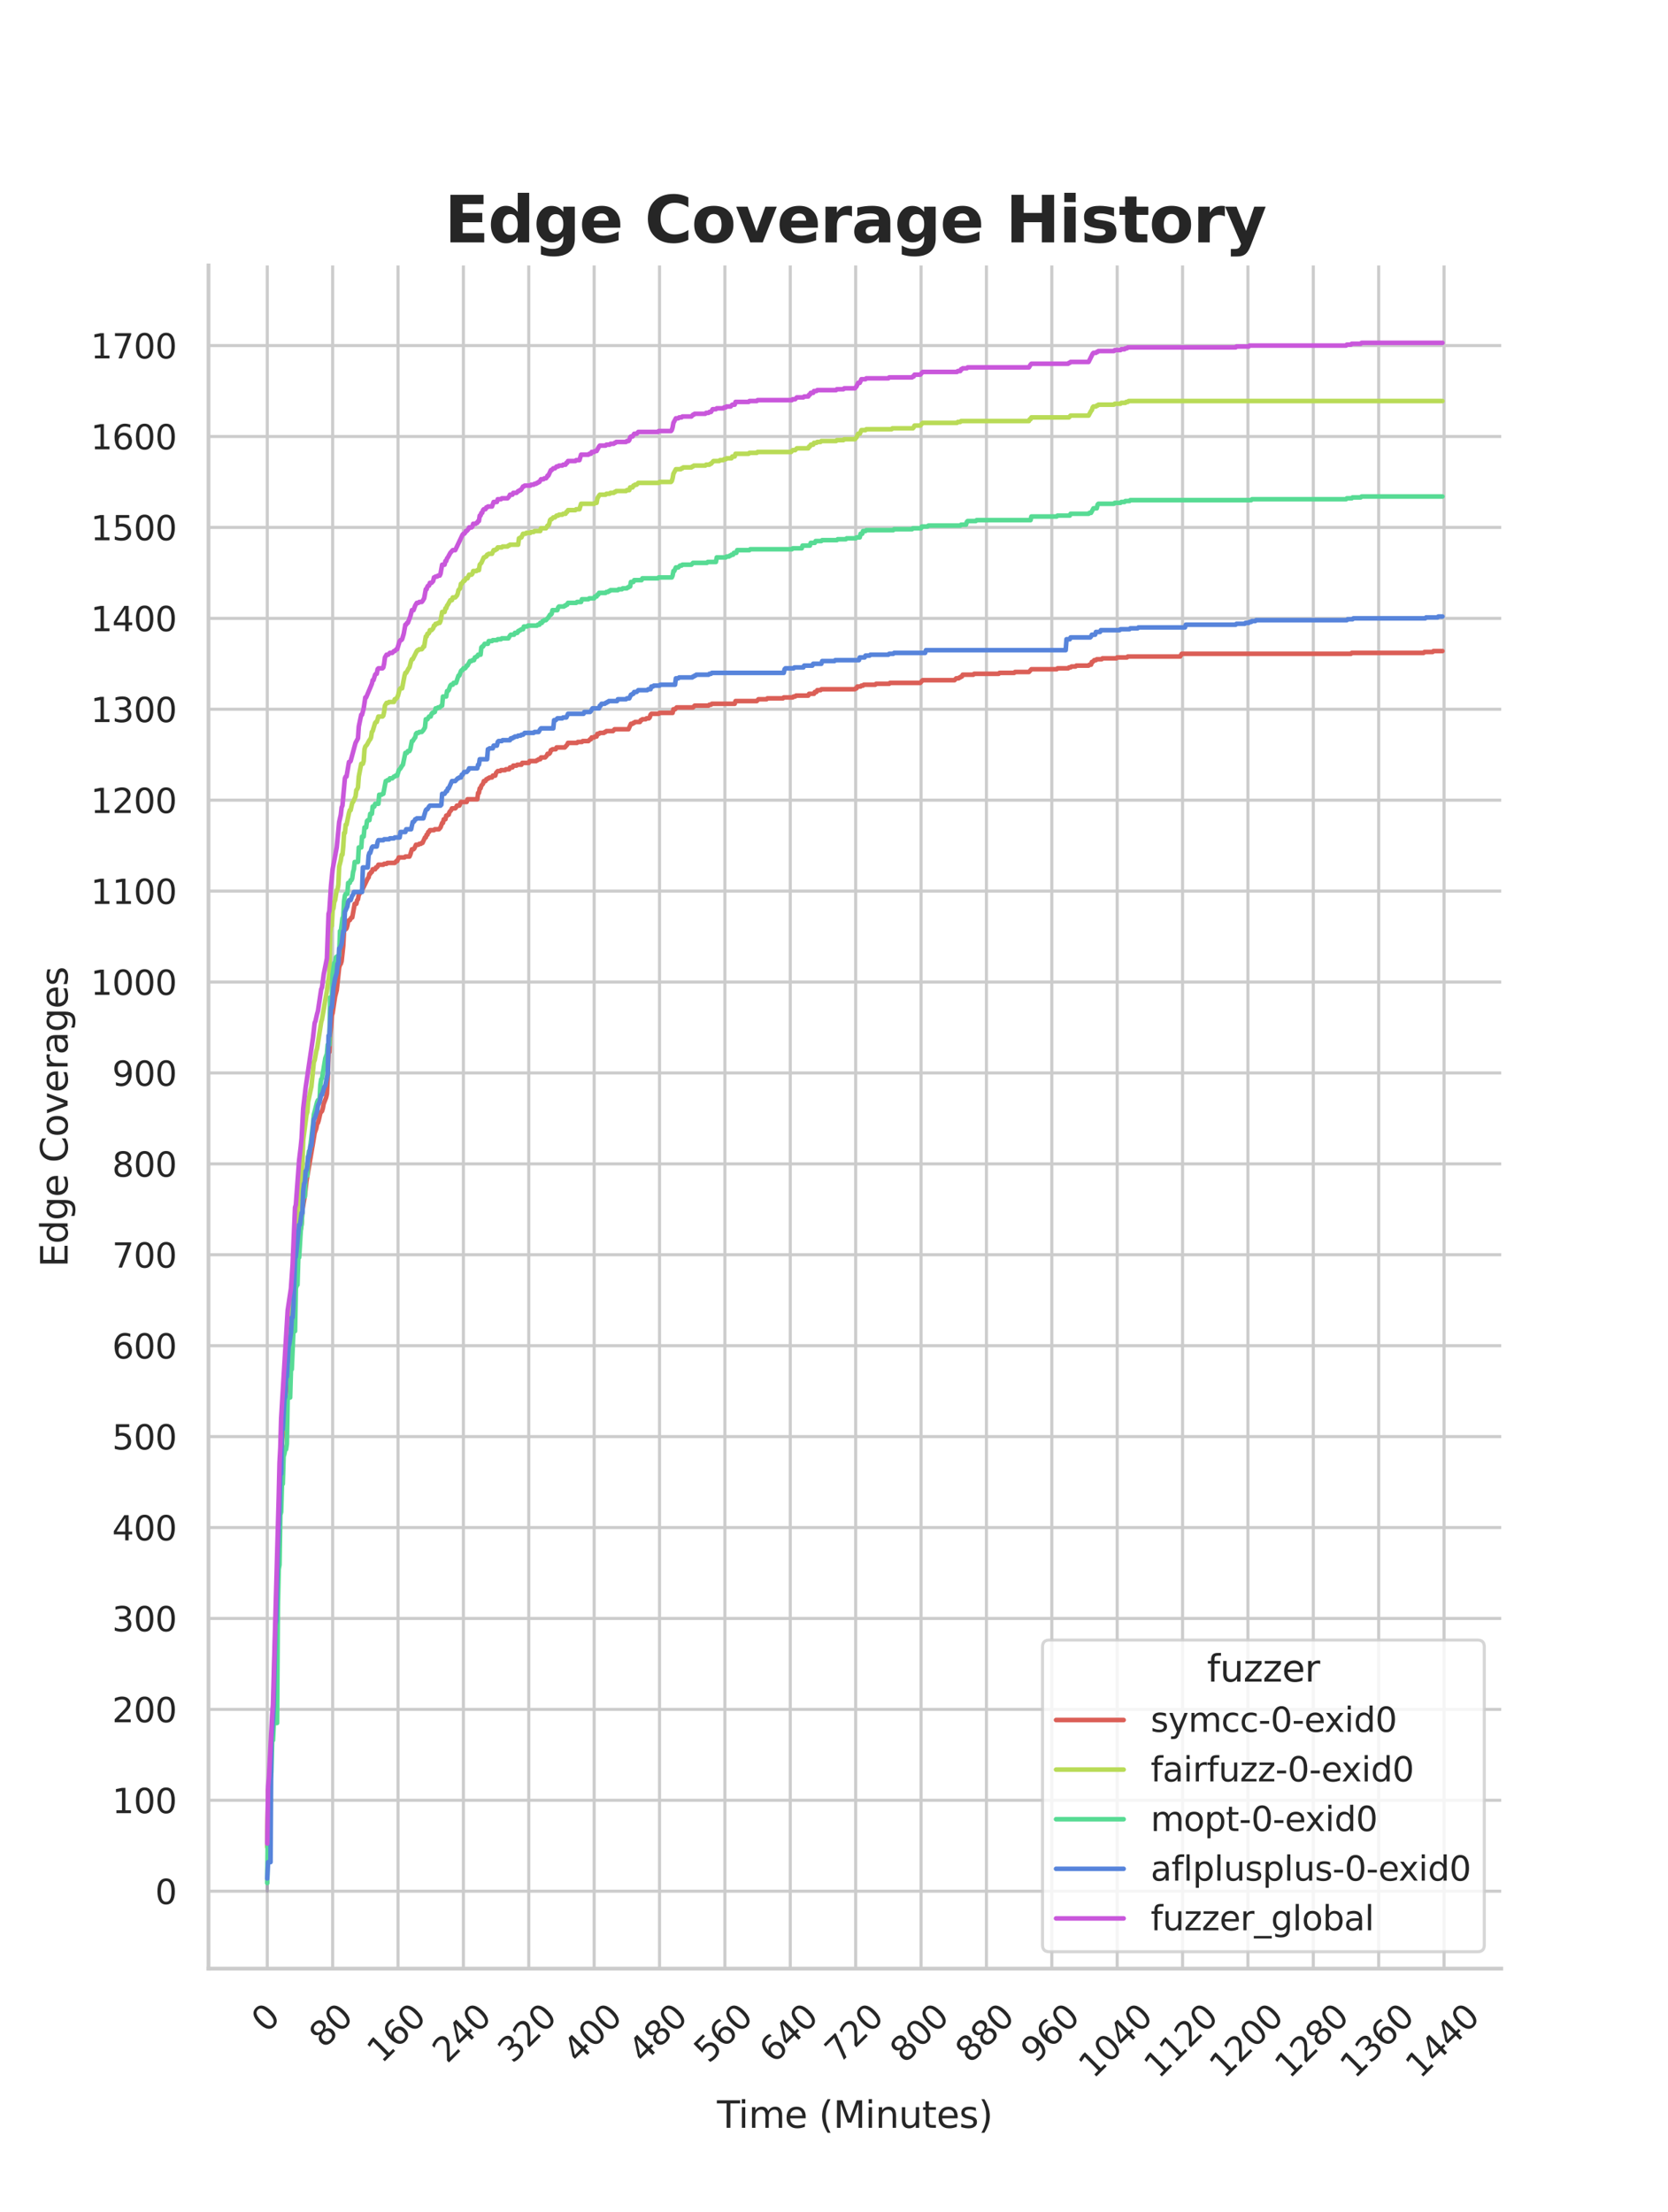 <?xml version="1.0" encoding="utf-8" standalone="no"?>
<!DOCTYPE svg PUBLIC "-//W3C//DTD SVG 1.1//EN"
  "http://www.w3.org/Graphics/SVG/1.1/DTD/svg11.dtd">
<svg xmlns:xlink="http://www.w3.org/1999/xlink" width="434.4pt" height="576pt" viewBox="0 0 434.4 576" xmlns="http://www.w3.org/2000/svg" version="1.1">
 <defs>
  <style type="text/css">*{stroke-linejoin: round; stroke-linecap: butt}</style>
 </defs>
 <g id="figure_1">
  <g id="patch_1">
   <path d="M 0 576 
L 434.4 576 
L 434.4 0 
L 0 0 
z
" style="fill: #ffffff"/>
  </g>
  <g id="axes_1">
   <g id="patch_2">
    <path d="M 54.3 512.64 
L 390.96 512.64 
L 390.96 69.12 
L 54.3 69.12 
z
" style="fill: #ffffff"/>
   </g>
   <g id="matplotlib.axis_1">
    <g id="xtick_1">
     <g id="line2d_1">
      <path d="M 69.603 512.64 
L 69.603 69.12 
" clip-path="url(#pa6ba1793e4)" style="fill: none; stroke: #cccccc; stroke-width: 0.8; stroke-linecap: round"/>
     </g>
     <g id="text_1">
      <!-- 0 -->
      <g style="fill: #262626" transform="translate(69.34 529.627)rotate(-45)scale(0.088 -0.088)">
       <defs>
        <path id="DejaVuSans-30" d="M 2034 4250 
Q 1547 4250 1301 3770 
Q 1056 3291 1056 2328 
Q 1056 1369 1301 889 
Q 1547 409 2034 409 
Q 2525 409 2770 889 
Q 3016 1369 3016 2328 
Q 3016 3291 2770 3770 
Q 2525 4250 2034 4250 
z
M 2034 4750 
Q 2819 4750 3233 4129 
Q 3647 3509 3647 2328 
Q 3647 1150 3233 529 
Q 2819 -91 2034 -91 
Q 1250 -91 836 529 
Q 422 1150 422 2328 
Q 422 3509 836 4129 
Q 1250 4750 2034 4750 
z
" transform="scale(0.016)"/>
       </defs>
       <use xlink:href="#DejaVuSans-30"/>
      </g>
     </g>
    </g>
    <g id="xtick_2">
     <g id="line2d_2">
      <path d="M 86.629 512.64 
L 86.629 69.12 
" clip-path="url(#pa6ba1793e4)" style="fill: none; stroke: #cccccc; stroke-width: 0.8; stroke-linecap: round"/>
     </g>
     <g id="text_2">
      <!-- 80 -->
      <g style="fill: #262626" transform="translate(84.387 533.586)rotate(-45)scale(0.088 -0.088)">
       <defs>
        <path id="DejaVuSans-38" d="M 2034 2216 
Q 1584 2216 1326 1975 
Q 1069 1734 1069 1313 
Q 1069 891 1326 650 
Q 1584 409 2034 409 
Q 2484 409 2743 651 
Q 3003 894 3003 1313 
Q 3003 1734 2745 1975 
Q 2488 2216 2034 2216 
z
M 1403 2484 
Q 997 2584 770 2862 
Q 544 3141 544 3541 
Q 544 4100 942 4425 
Q 1341 4750 2034 4750 
Q 2731 4750 3128 4425 
Q 3525 4100 3525 3541 
Q 3525 3141 3298 2862 
Q 3072 2584 2669 2484 
Q 3125 2378 3379 2068 
Q 3634 1759 3634 1313 
Q 3634 634 3220 271 
Q 2806 -91 2034 -91 
Q 1263 -91 848 271 
Q 434 634 434 1313 
Q 434 1759 690 2068 
Q 947 2378 1403 2484 
z
M 1172 3481 
Q 1172 3119 1398 2916 
Q 1625 2713 2034 2713 
Q 2441 2713 2670 2916 
Q 2900 3119 2900 3481 
Q 2900 3844 2670 4047 
Q 2441 4250 2034 4250 
Q 1625 4250 1398 4047 
Q 1172 3844 1172 3481 
z
" transform="scale(0.016)"/>
       </defs>
       <use xlink:href="#DejaVuSans-38"/>
       <use xlink:href="#DejaVuSans-30" x="63.623"/>
      </g>
     </g>
    </g>
    <g id="xtick_3">
     <g id="line2d_3">
      <path d="M 103.656 512.64 
L 103.656 69.12 
" clip-path="url(#pa6ba1793e4)" style="fill: none; stroke: #cccccc; stroke-width: 0.8; stroke-linecap: round"/>
     </g>
     <g id="text_3">
      <!-- 160 -->
      <g style="fill: #262626" transform="translate(99.434 537.545)rotate(-45)scale(0.088 -0.088)">
       <defs>
        <path id="DejaVuSans-31" d="M 794 531 
L 1825 531 
L 1825 4091 
L 703 3866 
L 703 4441 
L 1819 4666 
L 2450 4666 
L 2450 531 
L 3481 531 
L 3481 0 
L 794 0 
L 794 531 
z
" transform="scale(0.016)"/>
        <path id="DejaVuSans-36" d="M 2113 2584 
Q 1688 2584 1439 2293 
Q 1191 2003 1191 1497 
Q 1191 994 1439 701 
Q 1688 409 2113 409 
Q 2538 409 2786 701 
Q 3034 994 3034 1497 
Q 3034 2003 2786 2293 
Q 2538 2584 2113 2584 
z
M 3366 4563 
L 3366 3988 
Q 3128 4100 2886 4159 
Q 2644 4219 2406 4219 
Q 1781 4219 1451 3797 
Q 1122 3375 1075 2522 
Q 1259 2794 1537 2939 
Q 1816 3084 2150 3084 
Q 2853 3084 3261 2657 
Q 3669 2231 3669 1497 
Q 3669 778 3244 343 
Q 2819 -91 2113 -91 
Q 1303 -91 875 529 
Q 447 1150 447 2328 
Q 447 3434 972 4092 
Q 1497 4750 2381 4750 
Q 2619 4750 2861 4703 
Q 3103 4656 3366 4563 
z
" transform="scale(0.016)"/>
       </defs>
       <use xlink:href="#DejaVuSans-31"/>
       <use xlink:href="#DejaVuSans-36" x="63.623"/>
       <use xlink:href="#DejaVuSans-30" x="127.246"/>
      </g>
     </g>
    </g>
    <g id="xtick_4">
     <g id="line2d_4">
      <path d="M 120.683 512.64 
L 120.683 69.12 
" clip-path="url(#pa6ba1793e4)" style="fill: none; stroke: #cccccc; stroke-width: 0.8; stroke-linecap: round"/>
     </g>
     <g id="text_4">
      <!-- 240 -->
      <g style="fill: #262626" transform="translate(116.461 537.545)rotate(-45)scale(0.088 -0.088)">
       <defs>
        <path id="DejaVuSans-32" d="M 1228 531 
L 3431 531 
L 3431 0 
L 469 0 
L 469 531 
Q 828 903 1448 1529 
Q 2069 2156 2228 2338 
Q 2531 2678 2651 2914 
Q 2772 3150 2772 3378 
Q 2772 3750 2511 3984 
Q 2250 4219 1831 4219 
Q 1534 4219 1204 4116 
Q 875 4013 500 3803 
L 500 4441 
Q 881 4594 1212 4672 
Q 1544 4750 1819 4750 
Q 2544 4750 2975 4387 
Q 3406 4025 3406 3419 
Q 3406 3131 3298 2873 
Q 3191 2616 2906 2266 
Q 2828 2175 2409 1742 
Q 1991 1309 1228 531 
z
" transform="scale(0.016)"/>
        <path id="DejaVuSans-34" d="M 2419 4116 
L 825 1625 
L 2419 1625 
L 2419 4116 
z
M 2253 4666 
L 3047 4666 
L 3047 1625 
L 3713 1625 
L 3713 1100 
L 3047 1100 
L 3047 0 
L 2419 0 
L 2419 1100 
L 313 1100 
L 313 1709 
L 2253 4666 
z
" transform="scale(0.016)"/>
       </defs>
       <use xlink:href="#DejaVuSans-32"/>
       <use xlink:href="#DejaVuSans-34" x="63.623"/>
       <use xlink:href="#DejaVuSans-30" x="127.246"/>
      </g>
     </g>
    </g>
    <g id="xtick_5">
     <g id="line2d_5">
      <path d="M 137.709 512.64 
L 137.709 69.12 
" clip-path="url(#pa6ba1793e4)" style="fill: none; stroke: #cccccc; stroke-width: 0.8; stroke-linecap: round"/>
     </g>
     <g id="text_5">
      <!-- 320 -->
      <g style="fill: #262626" transform="translate(133.488 537.545)rotate(-45)scale(0.088 -0.088)">
       <defs>
        <path id="DejaVuSans-33" d="M 2597 2516 
Q 3050 2419 3304 2112 
Q 3559 1806 3559 1356 
Q 3559 666 3084 287 
Q 2609 -91 1734 -91 
Q 1441 -91 1130 -33 
Q 819 25 488 141 
L 488 750 
Q 750 597 1062 519 
Q 1375 441 1716 441 
Q 2309 441 2620 675 
Q 2931 909 2931 1356 
Q 2931 1769 2642 2001 
Q 2353 2234 1838 2234 
L 1294 2234 
L 1294 2753 
L 1863 2753 
Q 2328 2753 2575 2939 
Q 2822 3125 2822 3475 
Q 2822 3834 2567 4026 
Q 2313 4219 1838 4219 
Q 1578 4219 1281 4162 
Q 984 4106 628 3988 
L 628 4550 
Q 988 4650 1302 4700 
Q 1616 4750 1894 4750 
Q 2613 4750 3031 4423 
Q 3450 4097 3450 3541 
Q 3450 3153 3228 2886 
Q 3006 2619 2597 2516 
z
" transform="scale(0.016)"/>
       </defs>
       <use xlink:href="#DejaVuSans-33"/>
       <use xlink:href="#DejaVuSans-32" x="63.623"/>
       <use xlink:href="#DejaVuSans-30" x="127.246"/>
      </g>
     </g>
    </g>
    <g id="xtick_6">
     <g id="line2d_6">
      <path d="M 154.736 512.64 
L 154.736 69.12 
" clip-path="url(#pa6ba1793e4)" style="fill: none; stroke: #cccccc; stroke-width: 0.8; stroke-linecap: round"/>
     </g>
     <g id="text_6">
      <!-- 400 -->
      <g style="fill: #262626" transform="translate(150.515 537.545)rotate(-45)scale(0.088 -0.088)">
       <use xlink:href="#DejaVuSans-34"/>
       <use xlink:href="#DejaVuSans-30" x="63.623"/>
       <use xlink:href="#DejaVuSans-30" x="127.246"/>
      </g>
     </g>
    </g>
    <g id="xtick_7">
     <g id="line2d_7">
      <path d="M 171.763 512.64 
L 171.763 69.12 
" clip-path="url(#pa6ba1793e4)" style="fill: none; stroke: #cccccc; stroke-width: 0.8; stroke-linecap: round"/>
     </g>
     <g id="text_7">
      <!-- 480 -->
      <g style="fill: #262626" transform="translate(167.541 537.545)rotate(-45)scale(0.088 -0.088)">
       <use xlink:href="#DejaVuSans-34"/>
       <use xlink:href="#DejaVuSans-38" x="63.623"/>
       <use xlink:href="#DejaVuSans-30" x="127.246"/>
      </g>
     </g>
    </g>
    <g id="xtick_8">
     <g id="line2d_8">
      <path d="M 188.789 512.64 
L 188.789 69.12 
" clip-path="url(#pa6ba1793e4)" style="fill: none; stroke: #cccccc; stroke-width: 0.8; stroke-linecap: round"/>
     </g>
     <g id="text_8">
      <!-- 560 -->
      <g style="fill: #262626" transform="translate(184.568 537.545)rotate(-45)scale(0.088 -0.088)">
       <defs>
        <path id="DejaVuSans-35" d="M 691 4666 
L 3169 4666 
L 3169 4134 
L 1269 4134 
L 1269 2991 
Q 1406 3038 1543 3061 
Q 1681 3084 1819 3084 
Q 2600 3084 3056 2656 
Q 3513 2228 3513 1497 
Q 3513 744 3044 326 
Q 2575 -91 1722 -91 
Q 1428 -91 1123 -41 
Q 819 9 494 109 
L 494 744 
Q 775 591 1075 516 
Q 1375 441 1709 441 
Q 2250 441 2565 725 
Q 2881 1009 2881 1497 
Q 2881 1984 2565 2268 
Q 2250 2553 1709 2553 
Q 1456 2553 1204 2497 
Q 953 2441 691 2322 
L 691 4666 
z
" transform="scale(0.016)"/>
       </defs>
       <use xlink:href="#DejaVuSans-35"/>
       <use xlink:href="#DejaVuSans-36" x="63.623"/>
       <use xlink:href="#DejaVuSans-30" x="127.246"/>
      </g>
     </g>
    </g>
    <g id="xtick_9">
     <g id="line2d_9">
      <path d="M 205.816 512.64 
L 205.816 69.12 
" clip-path="url(#pa6ba1793e4)" style="fill: none; stroke: #cccccc; stroke-width: 0.8; stroke-linecap: round"/>
     </g>
     <g id="text_9">
      <!-- 640 -->
      <g style="fill: #262626" transform="translate(201.595 537.545)rotate(-45)scale(0.088 -0.088)">
       <use xlink:href="#DejaVuSans-36"/>
       <use xlink:href="#DejaVuSans-34" x="63.623"/>
       <use xlink:href="#DejaVuSans-30" x="127.246"/>
      </g>
     </g>
    </g>
    <g id="xtick_10">
     <g id="line2d_10">
      <path d="M 222.843 512.64 
L 222.843 69.12 
" clip-path="url(#pa6ba1793e4)" style="fill: none; stroke: #cccccc; stroke-width: 0.8; stroke-linecap: round"/>
     </g>
     <g id="text_10">
      <!-- 720 -->
      <g style="fill: #262626" transform="translate(218.621 537.545)rotate(-45)scale(0.088 -0.088)">
       <defs>
        <path id="DejaVuSans-37" d="M 525 4666 
L 3525 4666 
L 3525 4397 
L 1831 0 
L 1172 0 
L 2766 4134 
L 525 4134 
L 525 4666 
z
" transform="scale(0.016)"/>
       </defs>
       <use xlink:href="#DejaVuSans-37"/>
       <use xlink:href="#DejaVuSans-32" x="63.623"/>
       <use xlink:href="#DejaVuSans-30" x="127.246"/>
      </g>
     </g>
    </g>
    <g id="xtick_11">
     <g id="line2d_11">
      <path d="M 239.87 512.64 
L 239.87 69.12 
" clip-path="url(#pa6ba1793e4)" style="fill: none; stroke: #cccccc; stroke-width: 0.8; stroke-linecap: round"/>
     </g>
     <g id="text_11">
      <!-- 800 -->
      <g style="fill: #262626" transform="translate(235.648 537.545)rotate(-45)scale(0.088 -0.088)">
       <use xlink:href="#DejaVuSans-38"/>
       <use xlink:href="#DejaVuSans-30" x="63.623"/>
       <use xlink:href="#DejaVuSans-30" x="127.246"/>
      </g>
     </g>
    </g>
    <g id="xtick_12">
     <g id="line2d_12">
      <path d="M 256.896 512.64 
L 256.896 69.12 
" clip-path="url(#pa6ba1793e4)" style="fill: none; stroke: #cccccc; stroke-width: 0.8; stroke-linecap: round"/>
     </g>
     <g id="text_12">
      <!-- 880 -->
      <g style="fill: #262626" transform="translate(252.675 537.545)rotate(-45)scale(0.088 -0.088)">
       <use xlink:href="#DejaVuSans-38"/>
       <use xlink:href="#DejaVuSans-38" x="63.623"/>
       <use xlink:href="#DejaVuSans-30" x="127.246"/>
      </g>
     </g>
    </g>
    <g id="xtick_13">
     <g id="line2d_13">
      <path d="M 273.923 512.64 
L 273.923 69.12 
" clip-path="url(#pa6ba1793e4)" style="fill: none; stroke: #cccccc; stroke-width: 0.8; stroke-linecap: round"/>
     </g>
     <g id="text_13">
      <!-- 960 -->
      <g style="fill: #262626" transform="translate(269.701 537.545)rotate(-45)scale(0.088 -0.088)">
       <defs>
        <path id="DejaVuSans-39" d="M 703 97 
L 703 672 
Q 941 559 1184 500 
Q 1428 441 1663 441 
Q 2288 441 2617 861 
Q 2947 1281 2994 2138 
Q 2813 1869 2534 1725 
Q 2256 1581 1919 1581 
Q 1219 1581 811 2004 
Q 403 2428 403 3163 
Q 403 3881 828 4315 
Q 1253 4750 1959 4750 
Q 2769 4750 3195 4129 
Q 3622 3509 3622 2328 
Q 3622 1225 3098 567 
Q 2575 -91 1691 -91 
Q 1453 -91 1209 -44 
Q 966 3 703 97 
z
M 1959 2075 
Q 2384 2075 2632 2365 
Q 2881 2656 2881 3163 
Q 2881 3666 2632 3958 
Q 2384 4250 1959 4250 
Q 1534 4250 1286 3958 
Q 1038 3666 1038 3163 
Q 1038 2656 1286 2365 
Q 1534 2075 1959 2075 
z
" transform="scale(0.016)"/>
       </defs>
       <use xlink:href="#DejaVuSans-39"/>
       <use xlink:href="#DejaVuSans-36" x="63.623"/>
       <use xlink:href="#DejaVuSans-30" x="127.246"/>
      </g>
     </g>
    </g>
    <g id="xtick_14">
     <g id="line2d_14">
      <path d="M 290.95 512.64 
L 290.95 69.12 
" clip-path="url(#pa6ba1793e4)" style="fill: none; stroke: #cccccc; stroke-width: 0.8; stroke-linecap: round"/>
     </g>
     <g id="text_14">
      <!-- 1040 -->
      <g style="fill: #262626" transform="translate(284.748 541.505)rotate(-45)scale(0.088 -0.088)">
       <use xlink:href="#DejaVuSans-31"/>
       <use xlink:href="#DejaVuSans-30" x="63.623"/>
       <use xlink:href="#DejaVuSans-34" x="127.246"/>
       <use xlink:href="#DejaVuSans-30" x="190.869"/>
      </g>
     </g>
    </g>
    <g id="xtick_15">
     <g id="line2d_15">
      <path d="M 307.976 512.64 
L 307.976 69.12 
" clip-path="url(#pa6ba1793e4)" style="fill: none; stroke: #cccccc; stroke-width: 0.8; stroke-linecap: round"/>
     </g>
     <g id="text_15">
      <!-- 1120 -->
      <g style="fill: #262626" transform="translate(301.775 541.505)rotate(-45)scale(0.088 -0.088)">
       <use xlink:href="#DejaVuSans-31"/>
       <use xlink:href="#DejaVuSans-31" x="63.623"/>
       <use xlink:href="#DejaVuSans-32" x="127.246"/>
       <use xlink:href="#DejaVuSans-30" x="190.869"/>
      </g>
     </g>
    </g>
    <g id="xtick_16">
     <g id="line2d_16">
      <path d="M 325.003 512.64 
L 325.003 69.12 
" clip-path="url(#pa6ba1793e4)" style="fill: none; stroke: #cccccc; stroke-width: 0.8; stroke-linecap: round"/>
     </g>
     <g id="text_16">
      <!-- 1200 -->
      <g style="fill: #262626" transform="translate(318.802 541.505)rotate(-45)scale(0.088 -0.088)">
       <use xlink:href="#DejaVuSans-31"/>
       <use xlink:href="#DejaVuSans-32" x="63.623"/>
       <use xlink:href="#DejaVuSans-30" x="127.246"/>
       <use xlink:href="#DejaVuSans-30" x="190.869"/>
      </g>
     </g>
    </g>
    <g id="xtick_17">
     <g id="line2d_17">
      <path d="M 342.03 512.64 
L 342.03 69.12 
" clip-path="url(#pa6ba1793e4)" style="fill: none; stroke: #cccccc; stroke-width: 0.8; stroke-linecap: round"/>
     </g>
     <g id="text_17">
      <!-- 1280 -->
      <g style="fill: #262626" transform="translate(335.828 541.505)rotate(-45)scale(0.088 -0.088)">
       <use xlink:href="#DejaVuSans-31"/>
       <use xlink:href="#DejaVuSans-32" x="63.623"/>
       <use xlink:href="#DejaVuSans-38" x="127.246"/>
       <use xlink:href="#DejaVuSans-30" x="190.869"/>
      </g>
     </g>
    </g>
    <g id="xtick_18">
     <g id="line2d_18">
      <path d="M 359.056 512.64 
L 359.056 69.12 
" clip-path="url(#pa6ba1793e4)" style="fill: none; stroke: #cccccc; stroke-width: 0.8; stroke-linecap: round"/>
     </g>
     <g id="text_18">
      <!-- 1360 -->
      <g style="fill: #262626" transform="translate(352.855 541.505)rotate(-45)scale(0.088 -0.088)">
       <use xlink:href="#DejaVuSans-31"/>
       <use xlink:href="#DejaVuSans-33" x="63.623"/>
       <use xlink:href="#DejaVuSans-36" x="127.246"/>
       <use xlink:href="#DejaVuSans-30" x="190.869"/>
      </g>
     </g>
    </g>
    <g id="xtick_19">
     <g id="line2d_19">
      <path d="M 376.083 512.64 
L 376.083 69.12 
" clip-path="url(#pa6ba1793e4)" style="fill: none; stroke: #cccccc; stroke-width: 0.8; stroke-linecap: round"/>
     </g>
     <g id="text_19">
      <!-- 1440 -->
      <g style="fill: #262626" transform="translate(369.882 541.505)rotate(-45)scale(0.088 -0.088)">
       <use xlink:href="#DejaVuSans-31"/>
       <use xlink:href="#DejaVuSans-34" x="63.623"/>
       <use xlink:href="#DejaVuSans-34" x="127.246"/>
       <use xlink:href="#DejaVuSans-30" x="190.869"/>
      </g>
     </g>
    </g>
    <g id="text_20">
     <!-- Time (Minutes) -->
     <g style="fill: #262626" transform="translate(186.72 554.093)scale(0.096 -0.096)">
      <defs>
       <path id="DejaVuSans-54" d="M -19 4666 
L 3928 4666 
L 3928 4134 
L 2272 4134 
L 2272 0 
L 1638 0 
L 1638 4134 
L -19 4134 
L -19 4666 
z
" transform="scale(0.016)"/>
       <path id="DejaVuSans-69" d="M 603 3500 
L 1178 3500 
L 1178 0 
L 603 0 
L 603 3500 
z
M 603 4863 
L 1178 4863 
L 1178 4134 
L 603 4134 
L 603 4863 
z
" transform="scale(0.016)"/>
       <path id="DejaVuSans-6d" d="M 3328 2828 
Q 3544 3216 3844 3400 
Q 4144 3584 4550 3584 
Q 5097 3584 5394 3201 
Q 5691 2819 5691 2113 
L 5691 0 
L 5113 0 
L 5113 2094 
Q 5113 2597 4934 2840 
Q 4756 3084 4391 3084 
Q 3944 3084 3684 2787 
Q 3425 2491 3425 1978 
L 3425 0 
L 2847 0 
L 2847 2094 
Q 2847 2600 2669 2842 
Q 2491 3084 2119 3084 
Q 1678 3084 1418 2786 
Q 1159 2488 1159 1978 
L 1159 0 
L 581 0 
L 581 3500 
L 1159 3500 
L 1159 2956 
Q 1356 3278 1631 3431 
Q 1906 3584 2284 3584 
Q 2666 3584 2933 3390 
Q 3200 3197 3328 2828 
z
" transform="scale(0.016)"/>
       <path id="DejaVuSans-65" d="M 3597 1894 
L 3597 1613 
L 953 1613 
Q 991 1019 1311 708 
Q 1631 397 2203 397 
Q 2534 397 2845 478 
Q 3156 559 3463 722 
L 3463 178 
Q 3153 47 2828 -22 
Q 2503 -91 2169 -91 
Q 1331 -91 842 396 
Q 353 884 353 1716 
Q 353 2575 817 3079 
Q 1281 3584 2069 3584 
Q 2775 3584 3186 3129 
Q 3597 2675 3597 1894 
z
M 3022 2063 
Q 3016 2534 2758 2815 
Q 2500 3097 2075 3097 
Q 1594 3097 1305 2825 
Q 1016 2553 972 2059 
L 3022 2063 
z
" transform="scale(0.016)"/>
       <path id="DejaVuSans-20" transform="scale(0.016)"/>
       <path id="DejaVuSans-28" d="M 1984 4856 
Q 1566 4138 1362 3434 
Q 1159 2731 1159 2009 
Q 1159 1288 1364 580 
Q 1569 -128 1984 -844 
L 1484 -844 
Q 1016 -109 783 600 
Q 550 1309 550 2009 
Q 550 2706 781 3412 
Q 1013 4119 1484 4856 
L 1984 4856 
z
" transform="scale(0.016)"/>
       <path id="DejaVuSans-4d" d="M 628 4666 
L 1569 4666 
L 2759 1491 
L 3956 4666 
L 4897 4666 
L 4897 0 
L 4281 0 
L 4281 4097 
L 3078 897 
L 2444 897 
L 1241 4097 
L 1241 0 
L 628 0 
L 628 4666 
z
" transform="scale(0.016)"/>
       <path id="DejaVuSans-6e" d="M 3513 2113 
L 3513 0 
L 2938 0 
L 2938 2094 
Q 2938 2591 2744 2837 
Q 2550 3084 2163 3084 
Q 1697 3084 1428 2787 
Q 1159 2491 1159 1978 
L 1159 0 
L 581 0 
L 581 3500 
L 1159 3500 
L 1159 2956 
Q 1366 3272 1645 3428 
Q 1925 3584 2291 3584 
Q 2894 3584 3203 3211 
Q 3513 2838 3513 2113 
z
" transform="scale(0.016)"/>
       <path id="DejaVuSans-75" d="M 544 1381 
L 544 3500 
L 1119 3500 
L 1119 1403 
Q 1119 906 1312 657 
Q 1506 409 1894 409 
Q 2359 409 2629 706 
Q 2900 1003 2900 1516 
L 2900 3500 
L 3475 3500 
L 3475 0 
L 2900 0 
L 2900 538 
Q 2691 219 2414 64 
Q 2138 -91 1772 -91 
Q 1169 -91 856 284 
Q 544 659 544 1381 
z
M 1991 3584 
L 1991 3584 
z
" transform="scale(0.016)"/>
       <path id="DejaVuSans-74" d="M 1172 4494 
L 1172 3500 
L 2356 3500 
L 2356 3053 
L 1172 3053 
L 1172 1153 
Q 1172 725 1289 603 
Q 1406 481 1766 481 
L 2356 481 
L 2356 0 
L 1766 0 
Q 1100 0 847 248 
Q 594 497 594 1153 
L 594 3053 
L 172 3053 
L 172 3500 
L 594 3500 
L 594 4494 
L 1172 4494 
z
" transform="scale(0.016)"/>
       <path id="DejaVuSans-73" d="M 2834 3397 
L 2834 2853 
Q 2591 2978 2328 3040 
Q 2066 3103 1784 3103 
Q 1356 3103 1142 2972 
Q 928 2841 928 2578 
Q 928 2378 1081 2264 
Q 1234 2150 1697 2047 
L 1894 2003 
Q 2506 1872 2764 1633 
Q 3022 1394 3022 966 
Q 3022 478 2636 193 
Q 2250 -91 1575 -91 
Q 1294 -91 989 -36 
Q 684 19 347 128 
L 347 722 
Q 666 556 975 473 
Q 1284 391 1588 391 
Q 1994 391 2212 530 
Q 2431 669 2431 922 
Q 2431 1156 2273 1281 
Q 2116 1406 1581 1522 
L 1381 1569 
Q 847 1681 609 1914 
Q 372 2147 372 2553 
Q 372 3047 722 3315 
Q 1072 3584 1716 3584 
Q 2034 3584 2315 3537 
Q 2597 3491 2834 3397 
z
" transform="scale(0.016)"/>
       <path id="DejaVuSans-29" d="M 513 4856 
L 1013 4856 
Q 1481 4119 1714 3412 
Q 1947 2706 1947 2009 
Q 1947 1309 1714 600 
Q 1481 -109 1013 -844 
L 513 -844 
Q 928 -128 1133 580 
Q 1338 1288 1338 2009 
Q 1338 2731 1133 3434 
Q 928 4138 513 4856 
z
" transform="scale(0.016)"/>
      </defs>
      <use xlink:href="#DejaVuSans-54"/>
      <use xlink:href="#DejaVuSans-69" x="57.959"/>
      <use xlink:href="#DejaVuSans-6d" x="85.742"/>
      <use xlink:href="#DejaVuSans-65" x="183.154"/>
      <use xlink:href="#DejaVuSans-20" x="244.678"/>
      <use xlink:href="#DejaVuSans-28" x="276.465"/>
      <use xlink:href="#DejaVuSans-4d" x="315.479"/>
      <use xlink:href="#DejaVuSans-69" x="401.758"/>
      <use xlink:href="#DejaVuSans-6e" x="429.541"/>
      <use xlink:href="#DejaVuSans-75" x="492.92"/>
      <use xlink:href="#DejaVuSans-74" x="556.299"/>
      <use xlink:href="#DejaVuSans-65" x="595.508"/>
      <use xlink:href="#DejaVuSans-73" x="657.031"/>
      <use xlink:href="#DejaVuSans-29" x="709.131"/>
     </g>
    </g>
   </g>
   <g id="matplotlib.axis_2">
    <g id="ytick_1">
     <g id="line2d_20">
      <path d="M 54.3 492.48 
L 390.96 492.48 
" clip-path="url(#pa6ba1793e4)" style="fill: none; stroke: #cccccc; stroke-width: 0.8; stroke-linecap: round"/>
     </g>
     <g id="text_21">
      <!-- 0 -->
      <g style="fill: #262626" transform="translate(40.401 495.823)scale(0.088 -0.088)">
       <use xlink:href="#DejaVuSans-30"/>
      </g>
     </g>
    </g>
    <g id="ytick_2">
     <g id="line2d_21">
      <path d="M 54.3 468.804 
L 390.96 468.804 
" clip-path="url(#pa6ba1793e4)" style="fill: none; stroke: #cccccc; stroke-width: 0.8; stroke-linecap: round"/>
     </g>
     <g id="text_22">
      <!-- 100 -->
      <g style="fill: #262626" transform="translate(29.203 472.147)scale(0.088 -0.088)">
       <use xlink:href="#DejaVuSans-31"/>
       <use xlink:href="#DejaVuSans-30" x="63.623"/>
       <use xlink:href="#DejaVuSans-30" x="127.246"/>
      </g>
     </g>
    </g>
    <g id="ytick_3">
     <g id="line2d_22">
      <path d="M 54.3 445.128 
L 390.96 445.128 
" clip-path="url(#pa6ba1793e4)" style="fill: none; stroke: #cccccc; stroke-width: 0.8; stroke-linecap: round"/>
     </g>
     <g id="text_23">
      <!-- 200 -->
      <g style="fill: #262626" transform="translate(29.203 448.472)scale(0.088 -0.088)">
       <use xlink:href="#DejaVuSans-32"/>
       <use xlink:href="#DejaVuSans-30" x="63.623"/>
       <use xlink:href="#DejaVuSans-30" x="127.246"/>
      </g>
     </g>
    </g>
    <g id="ytick_4">
     <g id="line2d_23">
      <path d="M 54.3 421.452 
L 390.96 421.452 
" clip-path="url(#pa6ba1793e4)" style="fill: none; stroke: #cccccc; stroke-width: 0.8; stroke-linecap: round"/>
     </g>
     <g id="text_24">
      <!-- 300 -->
      <g style="fill: #262626" transform="translate(29.203 424.796)scale(0.088 -0.088)">
       <use xlink:href="#DejaVuSans-33"/>
       <use xlink:href="#DejaVuSans-30" x="63.623"/>
       <use xlink:href="#DejaVuSans-30" x="127.246"/>
      </g>
     </g>
    </g>
    <g id="ytick_5">
     <g id="line2d_24">
      <path d="M 54.3 397.777 
L 390.96 397.777 
" clip-path="url(#pa6ba1793e4)" style="fill: none; stroke: #cccccc; stroke-width: 0.8; stroke-linecap: round"/>
     </g>
     <g id="text_25">
      <!-- 400 -->
      <g style="fill: #262626" transform="translate(29.203 401.12)scale(0.088 -0.088)">
       <use xlink:href="#DejaVuSans-34"/>
       <use xlink:href="#DejaVuSans-30" x="63.623"/>
       <use xlink:href="#DejaVuSans-30" x="127.246"/>
      </g>
     </g>
    </g>
    <g id="ytick_6">
     <g id="line2d_25">
      <path d="M 54.3 374.101 
L 390.96 374.101 
" clip-path="url(#pa6ba1793e4)" style="fill: none; stroke: #cccccc; stroke-width: 0.8; stroke-linecap: round"/>
     </g>
     <g id="text_26">
      <!-- 500 -->
      <g style="fill: #262626" transform="translate(29.203 377.444)scale(0.088 -0.088)">
       <use xlink:href="#DejaVuSans-35"/>
       <use xlink:href="#DejaVuSans-30" x="63.623"/>
       <use xlink:href="#DejaVuSans-30" x="127.246"/>
      </g>
     </g>
    </g>
    <g id="ytick_7">
     <g id="line2d_26">
      <path d="M 54.3 350.425 
L 390.96 350.425 
" clip-path="url(#pa6ba1793e4)" style="fill: none; stroke: #cccccc; stroke-width: 0.8; stroke-linecap: round"/>
     </g>
     <g id="text_27">
      <!-- 600 -->
      <g style="fill: #262626" transform="translate(29.203 353.768)scale(0.088 -0.088)">
       <use xlink:href="#DejaVuSans-36"/>
       <use xlink:href="#DejaVuSans-30" x="63.623"/>
       <use xlink:href="#DejaVuSans-30" x="127.246"/>
      </g>
     </g>
    </g>
    <g id="ytick_8">
     <g id="line2d_27">
      <path d="M 54.3 326.749 
L 390.96 326.749 
" clip-path="url(#pa6ba1793e4)" style="fill: none; stroke: #cccccc; stroke-width: 0.8; stroke-linecap: round"/>
     </g>
     <g id="text_28">
      <!-- 700 -->
      <g style="fill: #262626" transform="translate(29.203 330.092)scale(0.088 -0.088)">
       <use xlink:href="#DejaVuSans-37"/>
       <use xlink:href="#DejaVuSans-30" x="63.623"/>
       <use xlink:href="#DejaVuSans-30" x="127.246"/>
      </g>
     </g>
    </g>
    <g id="ytick_9">
     <g id="line2d_28">
      <path d="M 54.3 303.073 
L 390.96 303.073 
" clip-path="url(#pa6ba1793e4)" style="fill: none; stroke: #cccccc; stroke-width: 0.8; stroke-linecap: round"/>
     </g>
     <g id="text_29">
      <!-- 800 -->
      <g style="fill: #262626" transform="translate(29.203 306.416)scale(0.088 -0.088)">
       <use xlink:href="#DejaVuSans-38"/>
       <use xlink:href="#DejaVuSans-30" x="63.623"/>
       <use xlink:href="#DejaVuSans-30" x="127.246"/>
      </g>
     </g>
    </g>
    <g id="ytick_10">
     <g id="line2d_29">
      <path d="M 54.3 279.397 
L 390.96 279.397 
" clip-path="url(#pa6ba1793e4)" style="fill: none; stroke: #cccccc; stroke-width: 0.8; stroke-linecap: round"/>
     </g>
     <g id="text_30">
      <!-- 900 -->
      <g style="fill: #262626" transform="translate(29.203 282.741)scale(0.088 -0.088)">
       <use xlink:href="#DejaVuSans-39"/>
       <use xlink:href="#DejaVuSans-30" x="63.623"/>
       <use xlink:href="#DejaVuSans-30" x="127.246"/>
      </g>
     </g>
    </g>
    <g id="ytick_11">
     <g id="line2d_30">
      <path d="M 54.3 255.721 
L 390.96 255.721 
" clip-path="url(#pa6ba1793e4)" style="fill: none; stroke: #cccccc; stroke-width: 0.8; stroke-linecap: round"/>
     </g>
     <g id="text_31">
      <!-- 1000 -->
      <g style="fill: #262626" transform="translate(23.604 259.065)scale(0.088 -0.088)">
       <use xlink:href="#DejaVuSans-31"/>
       <use xlink:href="#DejaVuSans-30" x="63.623"/>
       <use xlink:href="#DejaVuSans-30" x="127.246"/>
       <use xlink:href="#DejaVuSans-30" x="190.869"/>
      </g>
     </g>
    </g>
    <g id="ytick_12">
     <g id="line2d_31">
      <path d="M 54.3 232.045 
L 390.96 232.045 
" clip-path="url(#pa6ba1793e4)" style="fill: none; stroke: #cccccc; stroke-width: 0.8; stroke-linecap: round"/>
     </g>
     <g id="text_32">
      <!-- 1100 -->
      <g style="fill: #262626" transform="translate(23.604 235.389)scale(0.088 -0.088)">
       <use xlink:href="#DejaVuSans-31"/>
       <use xlink:href="#DejaVuSans-31" x="63.623"/>
       <use xlink:href="#DejaVuSans-30" x="127.246"/>
       <use xlink:href="#DejaVuSans-30" x="190.869"/>
      </g>
     </g>
    </g>
    <g id="ytick_13">
     <g id="line2d_32">
      <path d="M 54.3 208.37 
L 390.96 208.37 
" clip-path="url(#pa6ba1793e4)" style="fill: none; stroke: #cccccc; stroke-width: 0.8; stroke-linecap: round"/>
     </g>
     <g id="text_33">
      <!-- 1200 -->
      <g style="fill: #262626" transform="translate(23.604 211.713)scale(0.088 -0.088)">
       <use xlink:href="#DejaVuSans-31"/>
       <use xlink:href="#DejaVuSans-32" x="63.623"/>
       <use xlink:href="#DejaVuSans-30" x="127.246"/>
       <use xlink:href="#DejaVuSans-30" x="190.869"/>
      </g>
     </g>
    </g>
    <g id="ytick_14">
     <g id="line2d_33">
      <path d="M 54.3 184.694 
L 390.96 184.694 
" clip-path="url(#pa6ba1793e4)" style="fill: none; stroke: #cccccc; stroke-width: 0.8; stroke-linecap: round"/>
     </g>
     <g id="text_34">
      <!-- 1300 -->
      <g style="fill: #262626" transform="translate(23.604 188.037)scale(0.088 -0.088)">
       <use xlink:href="#DejaVuSans-31"/>
       <use xlink:href="#DejaVuSans-33" x="63.623"/>
       <use xlink:href="#DejaVuSans-30" x="127.246"/>
       <use xlink:href="#DejaVuSans-30" x="190.869"/>
      </g>
     </g>
    </g>
    <g id="ytick_15">
     <g id="line2d_34">
      <path d="M 54.3 161.018 
L 390.96 161.018 
" clip-path="url(#pa6ba1793e4)" style="fill: none; stroke: #cccccc; stroke-width: 0.8; stroke-linecap: round"/>
     </g>
     <g id="text_35">
      <!-- 1400 -->
      <g style="fill: #262626" transform="translate(23.604 164.361)scale(0.088 -0.088)">
       <use xlink:href="#DejaVuSans-31"/>
       <use xlink:href="#DejaVuSans-34" x="63.623"/>
       <use xlink:href="#DejaVuSans-30" x="127.246"/>
       <use xlink:href="#DejaVuSans-30" x="190.869"/>
      </g>
     </g>
    </g>
    <g id="ytick_16">
     <g id="line2d_35">
      <path d="M 54.3 137.342 
L 390.96 137.342 
" clip-path="url(#pa6ba1793e4)" style="fill: none; stroke: #cccccc; stroke-width: 0.8; stroke-linecap: round"/>
     </g>
     <g id="text_36">
      <!-- 1500 -->
      <g style="fill: #262626" transform="translate(23.604 140.685)scale(0.088 -0.088)">
       <use xlink:href="#DejaVuSans-31"/>
       <use xlink:href="#DejaVuSans-35" x="63.623"/>
       <use xlink:href="#DejaVuSans-30" x="127.246"/>
       <use xlink:href="#DejaVuSans-30" x="190.869"/>
      </g>
     </g>
    </g>
    <g id="ytick_17">
     <g id="line2d_36">
      <path d="M 54.3 113.666 
L 390.96 113.666 
" clip-path="url(#pa6ba1793e4)" style="fill: none; stroke: #cccccc; stroke-width: 0.8; stroke-linecap: round"/>
     </g>
     <g id="text_37">
      <!-- 1600 -->
      <g style="fill: #262626" transform="translate(23.604 117.009)scale(0.088 -0.088)">
       <use xlink:href="#DejaVuSans-31"/>
       <use xlink:href="#DejaVuSans-36" x="63.623"/>
       <use xlink:href="#DejaVuSans-30" x="127.246"/>
       <use xlink:href="#DejaVuSans-30" x="190.869"/>
      </g>
     </g>
    </g>
    <g id="ytick_18">
     <g id="line2d_37">
      <path d="M 54.3 89.99 
L 390.96 89.99 
" clip-path="url(#pa6ba1793e4)" style="fill: none; stroke: #cccccc; stroke-width: 0.8; stroke-linecap: round"/>
     </g>
     <g id="text_38">
      <!-- 1700 -->
      <g style="fill: #262626" transform="translate(23.604 93.334)scale(0.088 -0.088)">
       <use xlink:href="#DejaVuSans-31"/>
       <use xlink:href="#DejaVuSans-37" x="63.623"/>
       <use xlink:href="#DejaVuSans-30" x="127.246"/>
       <use xlink:href="#DejaVuSans-30" x="190.869"/>
      </g>
     </g>
    </g>
    <g id="text_39">
     <!-- Edge Coverages -->
     <g style="fill: #262626" transform="translate(17.608 329.986)rotate(-90)scale(0.096 -0.096)">
      <defs>
       <path id="DejaVuSans-45" d="M 628 4666 
L 3578 4666 
L 3578 4134 
L 1259 4134 
L 1259 2753 
L 3481 2753 
L 3481 2222 
L 1259 2222 
L 1259 531 
L 3634 531 
L 3634 0 
L 628 0 
L 628 4666 
z
" transform="scale(0.016)"/>
       <path id="DejaVuSans-64" d="M 2906 2969 
L 2906 4863 
L 3481 4863 
L 3481 0 
L 2906 0 
L 2906 525 
Q 2725 213 2448 61 
Q 2172 -91 1784 -91 
Q 1150 -91 751 415 
Q 353 922 353 1747 
Q 353 2572 751 3078 
Q 1150 3584 1784 3584 
Q 2172 3584 2448 3432 
Q 2725 3281 2906 2969 
z
M 947 1747 
Q 947 1113 1208 752 
Q 1469 391 1925 391 
Q 2381 391 2643 752 
Q 2906 1113 2906 1747 
Q 2906 2381 2643 2742 
Q 2381 3103 1925 3103 
Q 1469 3103 1208 2742 
Q 947 2381 947 1747 
z
" transform="scale(0.016)"/>
       <path id="DejaVuSans-67" d="M 2906 1791 
Q 2906 2416 2648 2759 
Q 2391 3103 1925 3103 
Q 1463 3103 1205 2759 
Q 947 2416 947 1791 
Q 947 1169 1205 825 
Q 1463 481 1925 481 
Q 2391 481 2648 825 
Q 2906 1169 2906 1791 
z
M 3481 434 
Q 3481 -459 3084 -895 
Q 2688 -1331 1869 -1331 
Q 1566 -1331 1297 -1286 
Q 1028 -1241 775 -1147 
L 775 -588 
Q 1028 -725 1275 -790 
Q 1522 -856 1778 -856 
Q 2344 -856 2625 -561 
Q 2906 -266 2906 331 
L 2906 616 
Q 2728 306 2450 153 
Q 2172 0 1784 0 
Q 1141 0 747 490 
Q 353 981 353 1791 
Q 353 2603 747 3093 
Q 1141 3584 1784 3584 
Q 2172 3584 2450 3431 
Q 2728 3278 2906 2969 
L 2906 3500 
L 3481 3500 
L 3481 434 
z
" transform="scale(0.016)"/>
       <path id="DejaVuSans-43" d="M 4122 4306 
L 4122 3641 
Q 3803 3938 3442 4084 
Q 3081 4231 2675 4231 
Q 1875 4231 1450 3742 
Q 1025 3253 1025 2328 
Q 1025 1406 1450 917 
Q 1875 428 2675 428 
Q 3081 428 3442 575 
Q 3803 722 4122 1019 
L 4122 359 
Q 3791 134 3420 21 
Q 3050 -91 2638 -91 
Q 1578 -91 968 557 
Q 359 1206 359 2328 
Q 359 3453 968 4101 
Q 1578 4750 2638 4750 
Q 3056 4750 3426 4639 
Q 3797 4528 4122 4306 
z
" transform="scale(0.016)"/>
       <path id="DejaVuSans-6f" d="M 1959 3097 
Q 1497 3097 1228 2736 
Q 959 2375 959 1747 
Q 959 1119 1226 758 
Q 1494 397 1959 397 
Q 2419 397 2687 759 
Q 2956 1122 2956 1747 
Q 2956 2369 2687 2733 
Q 2419 3097 1959 3097 
z
M 1959 3584 
Q 2709 3584 3137 3096 
Q 3566 2609 3566 1747 
Q 3566 888 3137 398 
Q 2709 -91 1959 -91 
Q 1206 -91 779 398 
Q 353 888 353 1747 
Q 353 2609 779 3096 
Q 1206 3584 1959 3584 
z
" transform="scale(0.016)"/>
       <path id="DejaVuSans-76" d="M 191 3500 
L 800 3500 
L 1894 563 
L 2988 3500 
L 3597 3500 
L 2284 0 
L 1503 0 
L 191 3500 
z
" transform="scale(0.016)"/>
       <path id="DejaVuSans-72" d="M 2631 2963 
Q 2534 3019 2420 3045 
Q 2306 3072 2169 3072 
Q 1681 3072 1420 2755 
Q 1159 2438 1159 1844 
L 1159 0 
L 581 0 
L 581 3500 
L 1159 3500 
L 1159 2956 
Q 1341 3275 1631 3429 
Q 1922 3584 2338 3584 
Q 2397 3584 2469 3576 
Q 2541 3569 2628 3553 
L 2631 2963 
z
" transform="scale(0.016)"/>
       <path id="DejaVuSans-61" d="M 2194 1759 
Q 1497 1759 1228 1600 
Q 959 1441 959 1056 
Q 959 750 1161 570 
Q 1363 391 1709 391 
Q 2188 391 2477 730 
Q 2766 1069 2766 1631 
L 2766 1759 
L 2194 1759 
z
M 3341 1997 
L 3341 0 
L 2766 0 
L 2766 531 
Q 2569 213 2275 61 
Q 1981 -91 1556 -91 
Q 1019 -91 701 211 
Q 384 513 384 1019 
Q 384 1609 779 1909 
Q 1175 2209 1959 2209 
L 2766 2209 
L 2766 2266 
Q 2766 2663 2505 2880 
Q 2244 3097 1772 3097 
Q 1472 3097 1187 3025 
Q 903 2953 641 2809 
L 641 3341 
Q 956 3463 1253 3523 
Q 1550 3584 1831 3584 
Q 2591 3584 2966 3190 
Q 3341 2797 3341 1997 
z
" transform="scale(0.016)"/>
      </defs>
      <use xlink:href="#DejaVuSans-45"/>
      <use xlink:href="#DejaVuSans-64" x="63.184"/>
      <use xlink:href="#DejaVuSans-67" x="126.66"/>
      <use xlink:href="#DejaVuSans-65" x="190.137"/>
      <use xlink:href="#DejaVuSans-20" x="251.66"/>
      <use xlink:href="#DejaVuSans-43" x="283.447"/>
      <use xlink:href="#DejaVuSans-6f" x="353.271"/>
      <use xlink:href="#DejaVuSans-76" x="414.453"/>
      <use xlink:href="#DejaVuSans-65" x="473.633"/>
      <use xlink:href="#DejaVuSans-72" x="535.156"/>
      <use xlink:href="#DejaVuSans-61" x="576.27"/>
      <use xlink:href="#DejaVuSans-67" x="637.549"/>
      <use xlink:href="#DejaVuSans-65" x="701.025"/>
      <use xlink:href="#DejaVuSans-73" x="762.549"/>
     </g>
    </g>
   </g>
   <g id="PolyCollection_1">
    <defs>
     <path id="m7dcc59dd37" d="M 69.603 -106.959 
L 69.603 -83.52 
L 69.603 -106.959 
L 69.603 -106.959 
z
" style="stroke: #db5f57; stroke-opacity: 0.2; stroke-width: 0.8"/>
    </defs>
    <g clip-path="url(#pa6ba1793e4)">
     <use xlink:href="#m7dcc59dd37" x="0" y="576" style="fill: #db5f57; fill-opacity: 0.2; stroke: #db5f57; stroke-opacity: 0.2; stroke-width: 0.8"/>
    </g>
   </g>
   <g id="PolyCollection_2">
    <defs>
     <path id="mb8c9a8180a" d="M 69.603 -106.486 
L 69.603 -83.52 
L 69.603 -106.486 
L 69.603 -106.486 
z
" style="stroke: #b9db57; stroke-opacity: 0.2; stroke-width: 0.8"/>
    </defs>
    <g clip-path="url(#pa6ba1793e4)">
     <use xlink:href="#mb8c9a8180a" x="0" y="576" style="fill: #b9db57; fill-opacity: 0.2; stroke: #b9db57; stroke-opacity: 0.2; stroke-width: 0.8"/>
    </g>
   </g>
   <g id="PolyCollection_3">
    <defs>
     <path id="m8f186914c2" d="M 69.603 -87.782 
L 69.603 -83.52 
L 69.603 -87.782 
L 69.603 -87.782 
z
" style="stroke: #57db94; stroke-opacity: 0.2; stroke-width: 0.8"/>
    </defs>
    <g clip-path="url(#pa6ba1793e4)">
     <use xlink:href="#m8f186914c2" x="0" y="576" style="fill: #57db94; fill-opacity: 0.2; stroke: #57db94; stroke-opacity: 0.2; stroke-width: 0.8"/>
    </g>
   </g>
   <g id="PolyCollection_4">
    <defs>
     <path id="ma5761e7000" d="M 69.603 -90.149 
L 69.603 -83.52 
L 69.603 -90.149 
L 69.603 -90.149 
z
" style="stroke: #5784db; stroke-opacity: 0.2; stroke-width: 0.8"/>
    </defs>
    <g clip-path="url(#pa6ba1793e4)">
     <use xlink:href="#ma5761e7000" x="0" y="576" style="fill: #5784db; fill-opacity: 0.2; stroke: #5784db; stroke-opacity: 0.2; stroke-width: 0.8"/>
    </g>
   </g>
   <g id="PolyCollection_5">
    <defs>
     <path id="m99ccba8016" d="M 69.603 -108.38 
L 69.603 -83.52 
L 69.603 -108.38 
L 69.603 -108.38 
z
" style="stroke: #c957db; stroke-opacity: 0.2; stroke-width: 0.8"/>
    </defs>
    <g clip-path="url(#pa6ba1793e4)">
     <use xlink:href="#m99ccba8016" x="0" y="576" style="fill: #c957db; fill-opacity: 0.2; stroke: #c957db; stroke-opacity: 0.2; stroke-width: 0.8"/>
    </g>
   </g>
   <g id="line2d_38">
    <path d="M 69.603 480.76 
L 69.816 466.2 
L 70.028 465.016 
L 70.454 456.966 
L 71.305 445.839 
L 71.518 438.026 
L 71.731 424.057 
L 72.157 413.403 
L 72.795 390.911 
L 73.434 375.758 
L 74.072 367.708 
L 74.285 365.104 
L 74.924 354.923 
L 75.136 354.213 
L 75.349 352.082 
L 75.775 350.425 
L 76.413 339.297 
L 76.626 333.141 
L 76.839 330.774 
L 77.052 330.064 
L 77.69 324.618 
L 78.542 318.699 
L 78.755 315.148 
L 79.393 311.36 
L 79.819 307.571 
L 81.521 297.628 
L 81.947 295.023 
L 82.373 293.839 
L 82.586 292.656 
L 82.798 292.419 
L 83.011 291.709 
L 83.437 289.815 
L 83.863 289.341 
L 84.075 288.631 
L 84.288 287.447 
L 84.927 285.79 
L 85.14 284.843 
L 85.352 280.818 
L 85.565 274.189 
L 85.778 273.952 
L 85.991 269.453 
L 86.204 267.559 
L 86.417 264.481 
L 86.629 263.771 
L 87.268 259.509 
L 87.694 257.852 
L 88.332 251.933 
L 88.545 251.223 
L 88.758 250.986 
L 88.971 250.276 
L 89.396 246.251 
L 89.609 242.226 
L 89.822 241.989 
L 90.035 241.989 
L 90.248 241.753 
L 90.46 241.042 
L 90.673 239.859 
L 90.886 239.622 
L 91.099 239.622 
L 91.525 238.911 
L 91.737 238.911 
L 92.376 235.36 
L 92.802 235.36 
L 93.014 234.413 
L 93.227 234.176 
L 93.44 232.993 
L 93.653 232.756 
L 93.866 232.282 
L 94.079 232.282 
L 95.781 228.731 
L 95.994 228.494 
L 96.207 227.547 
L 96.42 227.547 
L 96.633 227.074 
L 96.845 227.074 
L 97.058 226.363 
L 97.697 226.363 
L 97.91 225.89 
L 98.122 225.89 
L 98.335 225.653 
L 98.548 225.179 
L 99.825 225.179 
L 100.038 224.943 
L 100.676 224.943 
L 100.889 224.706 
L 102.805 224.706 
L 103.23 224.232 
L 103.443 224.232 
L 103.869 223.285 
L 105.359 223.285 
L 105.572 223.049 
L 106.636 223.049 
L 106.849 222.575 
L 107.274 221.155 
L 107.7 221.155 
L 107.913 220.918 
L 108.338 219.971 
L 108.977 219.971 
L 109.19 219.734 
L 109.615 219.734 
L 109.828 219.497 
L 110.041 219.497 
L 110.68 218.077 
L 110.892 218.077 
L 111.105 217.366 
L 111.318 217.366 
L 111.531 216.656 
L 111.744 216.656 
L 111.957 216.183 
L 113.021 216.183 
L 113.234 215.946 
L 114.298 215.946 
L 114.723 215.472 
L 115.149 214.289 
L 115.362 214.289 
L 115.575 213.342 
L 116 213.342 
L 116.213 212.395 
L 116.426 212.395 
L 116.639 212.158 
L 116.852 212.158 
L 117.065 211.447 
L 117.49 210.974 
L 117.703 210.5 
L 118.554 210.5 
L 118.767 210.264 
L 118.98 209.79 
L 119.619 209.79 
L 120.044 208.843 
L 121.534 208.843 
L 121.747 208.133 
L 124.301 208.133 
L 124.514 206.476 
L 124.727 206.476 
L 124.939 205.292 
L 125.152 205.292 
L 125.365 204.581 
L 125.791 204.108 
L 126.004 203.398 
L 126.429 203.398 
L 126.642 202.924 
L 126.855 202.924 
L 127.068 202.687 
L 127.281 202.687 
L 127.493 202.451 
L 128.132 202.451 
L 128.345 201.977 
L 128.983 201.977 
L 129.196 201.267 
L 129.622 200.793 
L 130.26 200.793 
L 130.473 200.557 
L 131.537 200.557 
L 131.75 200.32 
L 132.601 200.32 
L 132.814 199.846 
L 133.453 199.846 
L 133.666 199.373 
L 134.517 199.373 
L 134.73 199.136 
L 135.794 199.136 
L 136.007 198.663 
L 137.709 198.663 
L 137.922 198.189 
L 139.625 198.189 
L 139.838 197.952 
L 140.051 197.952 
L 140.263 197.715 
L 140.689 197.715 
L 140.902 197.242 
L 141.966 197.242 
L 142.392 196.768 
L 142.605 196.295 
L 143.03 196.295 
L 143.243 196.058 
L 143.456 195.348 
L 143.669 195.348 
L 143.882 195.111 
L 144.733 195.111 
L 144.946 194.638 
L 147.074 194.638 
L 147.713 193.927 
L 147.925 193.454 
L 150.267 193.454 
L 150.479 193.217 
L 151.544 193.217 
L 151.756 192.98 
L 153.246 192.98 
L 153.672 192.507 
L 153.885 192.507 
L 154.098 192.033 
L 154.736 192.033 
L 154.949 191.797 
L 155.375 191.797 
L 155.587 191.086 
L 156.013 191.086 
L 156.226 190.849 
L 157.29 190.849 
L 157.503 190.613 
L 157.716 190.613 
L 157.929 190.376 
L 159.631 190.376 
L 160.057 189.902 
L 163.675 189.902 
L 164.314 188.482 
L 164.739 188.482 
L 164.952 188.245 
L 165.165 188.245 
L 165.378 188.008 
L 166.655 188.008 
L 166.868 187.535 
L 167.08 187.535 
L 167.293 187.298 
L 168.145 187.298 
L 168.357 187.061 
L 168.996 187.061 
L 169.209 186.825 
L 169.422 186.114 
L 169.634 185.878 
L 171.55 185.878 
L 171.763 185.641 
L 175.168 185.641 
L 175.381 184.694 
L 175.807 184.694 
L 176.232 184.22 
L 180.489 184.22 
L 180.915 183.747 
L 184.533 183.747 
L 184.746 183.51 
L 185.171 183.51 
L 185.384 183.273 
L 191.343 183.273 
L 191.556 182.563 
L 197.09 182.563 
L 197.516 182.089 
L 199.644 182.089 
L 199.857 181.853 
L 203.901 181.853 
L 204.113 181.616 
L 206.455 181.616 
L 206.667 181.379 
L 207.093 181.379 
L 207.306 181.142 
L 210.498 181.142 
L 210.711 180.669 
L 211.988 180.669 
L 212.201 180.195 
L 212.627 180.195 
L 212.84 179.722 
L 213.691 179.722 
L 213.904 179.485 
L 222.63 179.485 
L 222.843 179.248 
L 223.056 179.248 
L 223.268 178.775 
L 224.12 178.775 
L 224.333 178.538 
L 224.758 178.538 
L 224.971 178.301 
L 227.951 178.301 
L 228.164 178.064 
L 231.569 178.064 
L 231.782 177.828 
L 239.657 177.828 
L 240.295 177.117 
L 248.596 177.117 
L 249.021 176.644 
L 249.66 176.644 
L 249.873 176.407 
L 250.086 176.407 
L 250.298 176.17 
L 250.511 176.17 
L 250.724 175.697 
L 253.491 175.697 
L 253.704 175.46 
L 260.089 175.46 
L 260.302 175.223 
L 264.133 175.223 
L 264.345 174.987 
L 267.964 174.987 
L 268.602 174.276 
L 275.2 174.276 
L 275.413 174.04 
L 278.18 174.04 
L 278.392 173.803 
L 278.818 173.803 
L 279.031 173.566 
L 280.095 173.566 
L 280.308 173.329 
L 283.5 173.329 
L 283.713 173.093 
L 284.139 173.093 
L 284.352 172.382 
L 284.565 172.382 
L 284.99 171.909 
L 285.416 171.909 
L 285.629 171.672 
L 286.906 171.672 
L 287.119 171.435 
L 290.737 171.435 
L 290.95 171.198 
L 293.504 171.198 
L 293.716 170.962 
L 307.338 170.962 
L 307.763 170.251 
L 351.82 170.251 
L 352.033 170.015 
L 370.762 170.015 
L 370.975 169.778 
L 373.103 169.778 
L 373.316 169.541 
L 375.657 169.541 
L 375.657 169.541 
" clip-path="url(#pa6ba1793e4)" style="fill: none; stroke: #db5f57; stroke-width: 1.2; stroke-linecap: round"/>
   </g>
   <g id="line2d_39">
    <path d="M 69.603 480.997 
L 69.816 467.384 
L 70.241 463.122 
L 70.667 451.994 
L 70.88 450.574 
L 71.093 447.022 
L 71.305 440.393 
L 71.518 429.976 
L 71.731 427.135 
L 72.157 411.509 
L 72.37 407.72 
L 73.221 376.942 
L 73.434 374.337 
L 73.647 368.655 
L 73.859 366.524 
L 74.072 362.736 
L 74.498 359.185 
L 74.924 349.715 
L 75.136 346.4 
L 75.775 342.612 
L 75.988 340.481 
L 76.201 336.93 
L 76.413 335.746 
L 76.626 328.406 
L 76.839 326.512 
L 77.265 318.936 
L 77.69 313.254 
L 78.755 303.31 
L 78.967 296.917 
L 79.819 290.288 
L 80.032 289.578 
L 80.244 286.973 
L 80.883 283.896 
L 81.096 282.949 
L 81.734 276.556 
L 81.947 276.083 
L 82.373 273.715 
L 82.586 273.005 
L 83.65 266.139 
L 83.863 265.428 
L 84.714 260.457 
L 85.14 258.089 
L 85.778 253.354 
L 85.991 242.936 
L 86.204 241.279 
L 86.417 241.042 
L 86.629 237.017 
L 86.842 236.544 
L 87.055 234.887 
L 87.268 234.413 
L 87.694 231.809 
L 87.906 231.572 
L 88.119 230.388 
L 88.332 225.653 
L 88.758 223.996 
L 88.971 222.575 
L 89.183 222.575 
L 89.396 220.444 
L 89.609 216.893 
L 89.822 216.893 
L 90.035 214.762 
L 90.248 214.762 
L 90.886 211.684 
L 91.099 210.974 
L 91.312 210.974 
L 91.737 209.08 
L 91.95 208.843 
L 92.589 207.423 
L 92.802 205.765 
L 93.014 205.529 
L 93.227 205.055 
L 93.44 202.214 
L 94.079 198.899 
L 94.504 198.899 
L 94.717 198.189 
L 94.93 195.111 
L 95.143 194.401 
L 95.568 193.927 
L 96.207 192.744 
L 96.42 192.507 
L 96.633 192.033 
L 96.845 190.613 
L 97.058 190.376 
L 97.697 188.245 
L 97.91 188.008 
L 98.122 188.008 
L 98.548 186.588 
L 99.612 186.588 
L 99.825 186.351 
L 100.038 185.404 
L 100.251 183.747 
L 100.676 183.036 
L 101.102 183.036 
L 101.315 182.8 
L 102.592 182.8 
L 102.805 182.089 
L 103.018 182.089 
L 103.443 181.616 
L 103.656 181.142 
L 104.082 179.485 
L 104.295 179.248 
L 104.72 179.248 
L 105.359 175.934 
L 105.572 175.223 
L 105.784 175.223 
L 106.423 174.04 
L 106.636 173.803 
L 107.061 172.146 
L 107.274 171.672 
L 107.487 171.672 
L 108.551 169.541 
L 108.764 169.304 
L 108.977 169.304 
L 109.19 169.068 
L 109.828 169.068 
L 110.041 168.831 
L 110.254 168.357 
L 110.467 168.357 
L 110.892 165.753 
L 111.105 165.753 
L 111.318 165.043 
L 111.531 165.043 
L 111.744 164.806 
L 111.957 164.096 
L 112.382 164.096 
L 112.808 163.622 
L 113.021 162.912 
L 113.234 162.912 
L 113.446 162.438 
L 113.872 162.438 
L 114.085 162.202 
L 114.511 162.202 
L 114.723 161.728 
L 115.149 159.361 
L 115.788 159.361 
L 116 158.414 
L 116.213 158.414 
L 116.426 157.703 
L 116.639 157.466 
L 117.277 156.283 
L 117.703 156.283 
L 117.916 155.572 
L 118.554 155.572 
L 118.98 155.099 
L 119.193 154.625 
L 119.406 153.678 
L 119.831 153.205 
L 120.044 152.021 
L 120.257 152.021 
L 120.683 151.311 
L 120.896 151.311 
L 121.108 151.074 
L 121.321 150.6 
L 121.747 150.6 
L 122.173 149.653 
L 122.811 149.653 
L 123.024 149.417 
L 123.237 148.706 
L 124.088 148.706 
L 124.301 148.47 
L 124.727 148.47 
L 124.939 147.049 
L 125.365 146.576 
L 126.004 145.155 
L 126.216 145.155 
L 126.429 144.918 
L 126.642 144.918 
L 126.855 144.445 
L 127.068 144.445 
L 127.281 144.208 
L 128.132 144.208 
L 128.558 143.261 
L 128.983 143.261 
L 129.196 143.024 
L 129.409 143.024 
L 129.622 142.551 
L 130.686 142.551 
L 130.899 142.314 
L 132.176 142.314 
L 132.389 142.077 
L 132.601 142.077 
L 132.814 141.84 
L 134.943 141.84 
L 135.155 140.183 
L 135.368 140.183 
L 135.581 139.946 
L 135.794 139.946 
L 136.22 138.999 
L 136.858 138.999 
L 137.071 138.763 
L 138.135 138.763 
L 138.348 138.526 
L 138.986 138.526 
L 139.199 138.289 
L 140.689 138.289 
L 140.902 137.579 
L 142.179 137.579 
L 142.605 136.868 
L 142.817 136.868 
L 143.03 136.395 
L 143.243 135.448 
L 143.456 135.211 
L 143.669 135.211 
L 144.094 134.738 
L 144.52 134.738 
L 144.946 134.264 
L 145.371 134.264 
L 145.584 134.027 
L 146.436 134.027 
L 146.648 133.791 
L 147.287 133.791 
L 147.5 133.317 
L 147.713 133.317 
L 147.925 132.844 
L 149.841 132.844 
L 150.054 132.607 
L 150.905 132.607 
L 151.331 131.186 
L 154.736 131.186 
L 154.949 130.95 
L 155.375 130.95 
L 155.587 129.766 
L 156.013 129.055 
L 156.226 128.819 
L 157.716 128.819 
L 157.929 128.582 
L 158.78 128.582 
L 158.993 128.345 
L 159.844 128.345 
L 160.057 128.108 
L 160.27 128.108 
L 160.483 127.872 
L 163.037 127.872 
L 163.249 127.635 
L 163.888 127.635 
L 164.101 126.925 
L 164.739 126.925 
L 164.952 126.451 
L 165.165 126.451 
L 165.378 126.214 
L 165.803 126.214 
L 166.229 125.741 
L 171.55 125.741 
L 171.763 125.504 
L 174.742 125.504 
L 174.955 125.267 
L 175.168 124.557 
L 175.381 123.373 
L 176.019 122.189 
L 177.296 122.189 
L 177.509 121.953 
L 177.722 121.953 
L 177.935 121.716 
L 180.063 121.716 
L 180.276 121.479 
L 180.489 121.479 
L 180.702 121.242 
L 183.681 121.242 
L 183.894 121.006 
L 184.746 121.006 
L 184.958 120.769 
L 185.171 120.769 
L 185.81 120.059 
L 187.3 120.059 
L 187.512 119.822 
L 188.364 119.822 
L 188.577 119.585 
L 189.002 119.585 
L 189.215 119.348 
L 190.492 119.348 
L 190.705 118.875 
L 191.343 118.875 
L 191.556 118.165 
L 194.962 118.165 
L 195.174 117.928 
L 197.09 117.928 
L 197.303 117.691 
L 206.029 117.691 
L 206.455 117.218 
L 207.093 117.218 
L 207.519 116.744 
L 210.498 116.744 
L 210.711 116.27 
L 210.924 116.27 
L 211.137 115.797 
L 211.775 115.797 
L 211.988 115.323 
L 212.627 115.323 
L 212.84 115.087 
L 213.691 115.087 
L 213.904 114.85 
L 217.735 114.85 
L 217.948 114.613 
L 219.65 114.613 
L 219.863 114.376 
L 222.63 114.376 
L 223.056 113.903 
L 223.481 112.956 
L 223.907 112.956 
L 224.333 112.009 
L 225.397 112.009 
L 225.61 111.772 
L 232.208 111.772 
L 232.42 111.535 
L 237.741 111.535 
L 237.954 111.299 
L 238.167 110.825 
L 239.657 110.825 
L 240.295 110.115 
L 249.234 110.115 
L 249.447 109.878 
L 250.086 109.878 
L 250.298 109.641 
L 267.964 109.641 
L 268.176 109.168 
L 268.389 109.168 
L 268.602 108.694 
L 278.392 108.694 
L 278.818 108.221 
L 283.5 108.221 
L 284.139 107.037 
L 284.352 106.8 
L 284.565 106.09 
L 284.777 105.853 
L 285.416 105.853 
L 285.629 105.616 
L 285.842 105.616 
L 286.054 105.38 
L 290.098 105.38 
L 290.311 105.143 
L 291.801 105.143 
L 292.014 104.906 
L 293.078 104.906 
L 293.291 104.669 
L 293.716 104.669 
L 293.929 104.433 
L 375.657 104.433 
L 375.657 104.433 
" clip-path="url(#pa6ba1793e4)" style="fill: none; stroke: #b9db57; stroke-width: 1.2; stroke-linecap: round"/>
   </g>
   <g id="line2d_40">
    <path d="M 69.603 490.349 
L 69.816 471.172 
L 70.028 469.988 
L 70.241 469.514 
L 70.454 463.359 
L 70.667 461.465 
L 70.88 453.178 
L 71.093 453.178 
L 71.305 448.68 
L 72.157 448.68 
L 72.37 418.375 
L 72.582 408.667 
L 72.795 407.484 
L 73.008 394.462 
L 73.221 393.752 
L 73.434 386.412 
L 73.647 386.412 
L 73.859 379.309 
L 74.072 378.599 
L 74.285 377.415 
L 74.498 377.415 
L 74.711 375.995 
L 74.924 363.92 
L 75.562 363.92 
L 75.775 356.581 
L 75.988 356.581 
L 76.413 346.637 
L 76.839 346.637 
L 77.052 335.509 
L 77.265 334.799 
L 77.478 334.562 
L 77.69 327.459 
L 77.903 327.459 
L 78.329 320.356 
L 78.542 318.936 
L 78.967 311.596 
L 79.393 311.596 
L 79.606 306.151 
L 80.032 306.151 
L 80.244 301.416 
L 80.457 299.758 
L 80.67 299.758 
L 81.521 292.656 
L 81.734 290.288 
L 82.586 286.973 
L 82.798 286.5 
L 83.011 286.5 
L 83.224 286.263 
L 83.437 282.475 
L 83.65 281.055 
L 83.863 280.818 
L 84.714 275.609 
L 85.14 274.425 
L 85.352 272.058 
L 85.778 272.058 
L 85.991 259.746 
L 86.417 259.746 
L 86.629 253.827 
L 87.055 250.749 
L 87.268 250.749 
L 87.481 249.329 
L 87.694 249.092 
L 87.906 249.092 
L 88.119 248.855 
L 88.332 248.855 
L 88.545 242.463 
L 88.758 242.463 
L 89.183 239.148 
L 89.396 238.675 
L 89.609 234.65 
L 89.822 233.229 
L 90.035 232.756 
L 90.46 232.756 
L 90.673 229.915 
L 91.099 229.915 
L 91.312 229.204 
L 91.525 229.204 
L 91.737 228.731 
L 91.95 227.074 
L 92.163 226.363 
L 92.376 224.469 
L 93.227 224.469 
L 93.44 220.681 
L 94.079 220.681 
L 94.291 217.84 
L 94.717 217.84 
L 94.93 215.472 
L 95.356 215.472 
L 95.568 213.815 
L 95.781 213.578 
L 96.207 213.578 
L 96.42 211.921 
L 96.845 211.921 
L 97.058 210.027 
L 97.484 210.027 
L 97.697 209.317 
L 98.548 209.317 
L 98.761 206.949 
L 99.399 206.949 
L 99.612 206.712 
L 99.825 206.712 
L 100.464 203.398 
L 100.676 203.398 
L 100.889 203.161 
L 101.315 203.161 
L 101.528 202.687 
L 102.166 202.687 
L 102.592 202.214 
L 102.805 202.214 
L 103.018 201.977 
L 103.443 201.977 
L 103.869 200.557 
L 104.295 200.083 
L 104.72 199.373 
L 104.933 199.136 
L 105.572 196.058 
L 105.997 196.058 
L 106.21 195.585 
L 106.636 195.585 
L 106.849 195.111 
L 107.274 192.98 
L 107.487 192.98 
L 107.913 192.27 
L 108.126 192.033 
L 108.338 191.086 
L 108.551 190.849 
L 108.977 190.849 
L 109.19 190.613 
L 109.828 190.613 
L 110.254 190.139 
L 110.68 189.429 
L 110.892 187.298 
L 111.318 187.298 
L 111.744 186.588 
L 112.169 186.588 
L 112.382 185.878 
L 112.595 185.641 
L 112.808 185.641 
L 113.021 185.404 
L 113.234 185.404 
L 113.446 184.457 
L 113.872 184.457 
L 114.085 184.22 
L 114.511 184.22 
L 114.936 183.747 
L 115.149 183.747 
L 115.362 181.379 
L 116.213 181.379 
L 116.426 179.959 
L 116.639 179.959 
L 116.852 179.722 
L 117.277 178.538 
L 117.49 178.301 
L 117.916 178.301 
L 118.129 177.828 
L 118.767 177.828 
L 119.406 175.934 
L 119.619 175.934 
L 120.044 174.75 
L 120.257 174.513 
L 120.47 174.513 
L 120.683 174.04 
L 121.108 174.04 
L 121.321 173.803 
L 121.534 173.329 
L 121.747 173.329 
L 122.385 172.146 
L 122.811 172.146 
L 123.024 171.909 
L 123.45 171.909 
L 123.662 171.198 
L 123.875 171.198 
L 124.088 170.962 
L 124.301 170.962 
L 124.514 170.488 
L 125.152 170.488 
L 125.365 168.594 
L 125.578 168.357 
L 125.791 168.357 
L 126.216 167.647 
L 127.068 167.647 
L 127.281 166.937 
L 128.132 166.937 
L 128.345 166.7 
L 129.409 166.7 
L 129.622 166.463 
L 130.473 166.463 
L 130.686 166.227 
L 132.389 166.227 
L 132.814 165.516 
L 133.027 165.28 
L 133.878 165.28 
L 134.091 164.806 
L 134.73 164.806 
L 134.943 164.332 
L 135.155 164.332 
L 135.368 164.096 
L 135.581 164.096 
L 135.794 163.859 
L 136.22 163.859 
L 136.432 163.149 
L 137.284 163.149 
L 137.497 162.912 
L 139.838 162.912 
L 140.051 162.675 
L 140.476 162.675 
L 140.689 162.202 
L 141.115 162.202 
L 141.328 161.728 
L 141.54 161.728 
L 141.753 161.491 
L 142.179 161.491 
L 142.817 160.781 
L 143.243 160.071 
L 143.456 160.071 
L 143.669 159.834 
L 143.882 158.887 
L 145.159 158.887 
L 145.371 158.177 
L 145.584 157.94 
L 146.861 157.94 
L 147.074 157.703 
L 147.287 157.703 
L 147.5 157.466 
L 147.713 157.466 
L 147.925 156.993 
L 150.054 156.993 
L 150.267 156.756 
L 151.331 156.756 
L 151.544 156.046 
L 153.246 156.046 
L 153.459 155.809 
L 154.736 155.809 
L 154.949 155.336 
L 155.375 155.336 
L 155.587 154.862 
L 155.8 154.862 
L 156.013 154.389 
L 157.716 154.389 
L 157.929 154.152 
L 158.354 154.152 
L 158.567 153.915 
L 158.78 153.915 
L 158.993 153.678 
L 160.908 153.678 
L 161.121 153.442 
L 161.972 153.442 
L 162.185 153.205 
L 163.249 153.205 
L 163.462 152.968 
L 163.675 152.968 
L 163.888 152.731 
L 164.101 152.731 
L 164.314 151.548 
L 164.952 151.548 
L 165.165 151.074 
L 167.08 151.074 
L 167.293 150.6 
L 171.337 150.6 
L 171.55 150.364 
L 174.955 150.364 
L 175.168 149.89 
L 175.381 148.706 
L 175.594 148.706 
L 176.019 147.759 
L 176.658 147.759 
L 177.084 147.286 
L 177.509 147.286 
L 177.722 147.049 
L 180.063 147.049 
L 180.489 146.576 
L 184.107 146.576 
L 184.32 146.339 
L 186.448 146.339 
L 186.661 145.155 
L 189.002 145.155 
L 189.215 144.918 
L 189.854 144.918 
L 190.066 144.682 
L 190.279 144.682 
L 190.492 144.445 
L 190.918 144.445 
L 191.131 143.971 
L 191.769 143.971 
L 191.982 143.261 
L 195.174 143.261 
L 195.387 143.024 
L 206.242 143.024 
L 206.455 142.787 
L 208.796 142.787 
L 209.009 142.077 
L 210.924 142.077 
L 211.137 141.367 
L 212.201 141.367 
L 212.414 140.893 
L 213.904 140.893 
L 214.117 140.657 
L 217.948 140.657 
L 218.16 140.42 
L 220.289 140.42 
L 220.502 140.183 
L 222.843 140.183 
L 223.056 139.946 
L 223.907 139.946 
L 224.12 138.999 
L 224.546 138.999 
L 224.758 138.289 
L 225.397 138.289 
L 225.61 138.052 
L 232.633 138.052 
L 232.846 137.816 
L 237.528 137.816 
L 237.741 137.579 
L 239.87 137.579 
L 240.082 137.105 
L 241.572 137.105 
L 241.785 136.868 
L 250.086 136.868 
L 250.298 136.632 
L 251.575 136.632 
L 251.788 135.921 
L 252.001 135.685 
L 254.129 135.685 
L 254.342 135.448 
L 268.389 135.448 
L 268.602 134.501 
L 275.2 134.501 
L 275.413 134.264 
L 278.605 134.264 
L 278.818 133.791 
L 283.5 133.791 
L 283.713 133.554 
L 284.139 133.554 
L 284.777 132.37 
L 285.629 132.37 
L 285.842 131.423 
L 286.054 131.186 
L 290.098 131.186 
L 290.311 130.95 
L 291.801 130.95 
L 292.014 130.713 
L 292.865 130.713 
L 293.078 130.476 
L 294.142 130.476 
L 294.355 130.239 
L 325.854 130.239 
L 326.067 130.002 
L 350.543 130.002 
L 350.756 129.766 
L 352.033 129.766 
L 352.246 129.529 
L 354.374 129.529 
L 354.587 129.292 
L 375.657 129.292 
L 375.657 129.292 
" clip-path="url(#pa6ba1793e4)" style="fill: none; stroke: #57db94; stroke-width: 1.2; stroke-linecap: round"/>
   </g>
   <g id="line2d_41">
    <path d="M 69.603 489.165 
L 69.816 484.904 
L 70.454 484.904 
L 70.667 452.705 
L 71.093 447.969 
L 71.305 443.944 
L 71.731 423.11 
L 71.944 421.926 
L 72.37 403.459 
L 72.795 392.331 
L 73.008 383.808 
L 73.221 383.808 
L 73.434 372.207 
L 73.647 372.207 
L 74.072 364.394 
L 74.285 363.683 
L 74.498 358.475 
L 74.711 358.475 
L 75.136 350.898 
L 75.349 349.951 
L 75.775 347.11 
L 75.988 343.085 
L 76.201 343.085 
L 76.413 340.007 
L 76.839 327.696 
L 77.052 327.222 
L 77.903 318.936 
L 78.116 318.936 
L 78.542 315.858 
L 78.755 315.858 
L 78.967 310.176 
L 79.18 308.282 
L 79.393 307.808 
L 79.606 304.967 
L 79.819 304.73 
L 80.032 303.547 
L 80.244 301.179 
L 80.457 301.179 
L 80.883 298.338 
L 81.096 298.338 
L 81.734 291.472 
L 81.947 291.235 
L 82.586 289.341 
L 82.798 287.921 
L 83.224 286.973 
L 83.65 285.079 
L 83.863 285.079 
L 84.501 282.949 
L 84.714 282.712 
L 85.352 279.634 
L 85.565 269.69 
L 85.778 269.69 
L 86.204 262.351 
L 86.417 262.351 
L 86.842 257.142 
L 87.268 254.774 
L 87.694 253.354 
L 87.906 250.986 
L 88.119 250.986 
L 88.332 246.961 
L 88.545 246.961 
L 88.971 245.777 
L 89.396 242.463 
L 89.609 242.463 
L 89.822 237.491 
L 90.46 236.07 
L 90.673 234.887 
L 90.886 234.413 
L 91.312 234.413 
L 91.737 233.229 
L 91.95 232.993 
L 92.163 232.282 
L 94.291 232.282 
L 94.504 225.89 
L 95.781 225.89 
L 95.994 222.812 
L 96.207 222.102 
L 96.42 222.102 
L 96.845 220.681 
L 97.058 220.444 
L 98.122 220.444 
L 98.335 219.261 
L 98.548 218.787 
L 99.825 218.787 
L 100.038 218.55 
L 101.315 218.55 
L 101.528 218.313 
L 102.592 218.313 
L 102.805 218.077 
L 104.082 218.077 
L 104.295 216.656 
L 105.572 216.656 
L 105.784 215.946 
L 107.061 215.946 
L 107.487 214.052 
L 107.7 214.052 
L 107.913 213.815 
L 108.126 213.342 
L 108.338 213.342 
L 108.551 213.105 
L 110.254 213.105 
L 110.892 210.974 
L 111.105 210.737 
L 111.318 210.737 
L 111.744 210.027 
L 111.957 209.79 
L 114.723 209.79 
L 114.936 209.553 
L 115.149 206.712 
L 115.788 206.712 
L 116.213 206.002 
L 116.426 206.002 
L 116.639 205.292 
L 116.852 205.292 
L 117.703 203.398 
L 118.554 203.398 
L 119.193 202.687 
L 119.406 202.687 
L 119.619 202.451 
L 120.044 202.451 
L 120.257 201.74 
L 120.47 201.74 
L 120.896 201.03 
L 121.534 201.03 
L 121.96 200.557 
L 122.173 200.083 
L 124.301 200.083 
L 124.514 199.136 
L 124.727 199.136 
L 124.939 197.715 
L 126.855 197.715 
L 127.068 195.111 
L 127.281 195.111 
L 127.493 194.874 
L 128.345 194.874 
L 128.558 194.164 
L 129.409 194.164 
L 129.622 193.217 
L 129.835 192.98 
L 130.686 192.98 
L 130.899 192.744 
L 132.814 192.744 
L 133.027 192.27 
L 133.453 192.27 
L 133.666 192.033 
L 133.878 192.033 
L 134.091 191.797 
L 134.73 191.797 
L 134.943 191.56 
L 135.581 191.56 
L 135.794 191.323 
L 136.22 191.323 
L 136.645 190.849 
L 138.986 190.849 
L 139.199 190.613 
L 140.263 190.613 
L 140.689 189.902 
L 140.902 189.666 
L 144.094 189.666 
L 144.307 187.535 
L 144.733 187.535 
L 145.159 187.061 
L 146.436 187.061 
L 146.648 186.825 
L 147.5 186.825 
L 147.925 185.878 
L 151.969 185.878 
L 152.182 185.404 
L 153.672 185.404 
L 153.885 185.167 
L 154.31 184.457 
L 156.013 184.457 
L 156.226 183.747 
L 156.439 183.747 
L 156.652 183.273 
L 157.503 183.273 
L 157.716 183.036 
L 157.929 183.036 
L 158.141 182.8 
L 158.354 182.8 
L 158.567 182.563 
L 160.695 182.563 
L 160.908 182.089 
L 163.037 182.089 
L 163.249 181.853 
L 163.888 181.853 
L 164.314 180.906 
L 164.526 180.906 
L 164.739 180.669 
L 164.952 180.669 
L 165.165 180.195 
L 165.803 180.195 
L 166.229 179.722 
L 168.57 179.722 
L 168.783 179.485 
L 169.422 179.485 
L 169.634 178.775 
L 170.06 178.775 
L 170.273 178.538 
L 171.763 178.538 
L 171.976 178.301 
L 175.807 178.301 
L 176.019 176.644 
L 176.658 176.644 
L 176.871 176.407 
L 180.276 176.407 
L 180.489 176.17 
L 180.702 176.17 
L 180.915 175.934 
L 181.127 175.934 
L 181.34 175.697 
L 184.533 175.697 
L 184.746 175.46 
L 185.171 175.46 
L 185.384 175.223 
L 204.113 175.223 
L 204.326 174.276 
L 204.539 174.04 
L 206.667 174.04 
L 206.88 173.803 
L 209.221 173.803 
L 209.434 173.329 
L 211.563 173.329 
L 211.775 172.856 
L 213.904 172.856 
L 214.117 172.146 
L 217.309 172.146 
L 217.522 171.909 
L 223.694 171.909 
L 223.907 171.198 
L 225.184 171.198 
L 225.397 170.725 
L 226.461 170.725 
L 226.674 170.488 
L 231.356 170.488 
L 231.569 170.251 
L 232.633 170.251 
L 232.846 170.015 
L 240.934 170.015 
L 241.147 169.304 
L 277.541 169.304 
L 277.754 166.463 
L 278.605 166.463 
L 278.818 165.99 
L 283.926 165.99 
L 284.139 165.753 
L 284.352 165.28 
L 285.203 165.28 
L 285.416 164.569 
L 286.48 164.569 
L 286.693 164.096 
L 291.588 164.096 
L 291.801 163.859 
L 294.142 163.859 
L 294.355 163.622 
L 296.27 163.622 
L 296.483 163.385 
L 308.615 163.385 
L 308.828 162.675 
L 321.81 162.675 
L 322.023 162.438 
L 324.152 162.438 
L 324.364 162.202 
L 325.216 162.202 
L 325.429 161.965 
L 325.854 161.965 
L 326.067 161.728 
L 326.918 161.728 
L 327.131 161.491 
L 350.756 161.491 
L 350.969 161.255 
L 352.246 161.255 
L 352.458 161.018 
L 371.188 161.018 
L 371.401 160.781 
L 374.38 160.781 
L 374.593 160.544 
L 375.657 160.544 
L 375.657 160.544 
" clip-path="url(#pa6ba1793e4)" style="fill: none; stroke: #5784db; stroke-width: 1.2; stroke-linecap: round"/>
   </g>
   <g id="line2d_42">
    <path d="M 69.603 480.05 
L 69.816 465.253 
L 70.028 462.885 
L 70.88 446.549 
L 71.093 443.944 
L 72.582 390.2 
L 72.795 380.967 
L 73.008 376.942 
L 73.221 369.365 
L 74.924 341.191 
L 75.775 335.509 
L 76.201 329.353 
L 76.839 314.437 
L 77.052 313.727 
L 77.903 302.126 
L 78.329 298.575 
L 78.542 296.444 
L 78.967 288.631 
L 79.606 283.185 
L 81.521 270.164 
L 81.947 266.375 
L 82.16 265.902 
L 82.586 264.008 
L 82.798 263.298 
L 83.65 257.615 
L 83.863 257.142 
L 84.288 253.827 
L 85.14 249.566 
L 85.565 237.964 
L 85.778 237.254 
L 86.204 230.625 
L 86.629 226.363 
L 87.694 220.681 
L 88.332 214.052 
L 88.758 212.158 
L 88.971 210.264 
L 89.183 209.79 
L 89.822 202.687 
L 90.035 202.214 
L 90.248 202.214 
L 90.886 198.426 
L 91.099 198.426 
L 91.312 198.189 
L 91.95 195.821 
L 92.589 193.454 
L 93.227 192.27 
L 93.44 189.192 
L 94.079 186.114 
L 94.291 186.114 
L 94.717 184.457 
L 95.143 181.616 
L 95.356 181.616 
L 96.845 178.064 
L 97.058 177.117 
L 97.271 177.117 
L 97.697 175.697 
L 97.91 175.46 
L 98.122 175.46 
L 98.335 174.276 
L 98.548 174.04 
L 99.612 174.04 
L 99.825 173.803 
L 100.038 172.856 
L 100.251 171.198 
L 100.676 170.488 
L 101.102 170.488 
L 101.528 170.015 
L 102.166 170.015 
L 102.592 169.541 
L 102.805 169.541 
L 103.23 169.068 
L 103.443 169.068 
L 104.082 166.937 
L 104.295 166.7 
L 104.507 166.7 
L 104.72 166.463 
L 105.146 165.043 
L 105.572 162.675 
L 105.784 162.675 
L 105.997 162.202 
L 106.21 162.202 
L 106.849 160.544 
L 107.274 158.887 
L 107.7 158.887 
L 108.126 157.703 
L 108.551 156.993 
L 108.977 156.993 
L 109.19 156.756 
L 109.828 156.756 
L 110.041 156.519 
L 110.467 155.809 
L 110.892 153.442 
L 111.105 153.442 
L 111.318 152.731 
L 111.531 152.495 
L 111.744 152.495 
L 111.957 151.784 
L 112.382 151.784 
L 112.808 151.311 
L 113.021 150.364 
L 113.234 150.364 
L 113.446 150.127 
L 113.872 150.127 
L 114.085 149.89 
L 114.511 149.89 
L 114.723 149.417 
L 115.149 147.049 
L 115.788 147.049 
L 116 146.102 
L 116.213 146.102 
L 116.426 145.392 
L 116.639 145.155 
L 117.277 143.971 
L 117.916 143.261 
L 118.554 143.261 
L 120.47 139.236 
L 120.683 138.999 
L 120.896 138.999 
L 121.108 138.763 
L 121.321 138.289 
L 121.534 138.289 
L 121.96 137.816 
L 122.173 137.342 
L 122.811 137.342 
L 123.024 137.105 
L 123.237 136.395 
L 123.875 136.395 
L 124.088 136.158 
L 124.301 136.158 
L 124.514 135.685 
L 124.727 135.685 
L 124.939 134.264 
L 125.152 134.264 
L 125.365 133.554 
L 125.578 133.554 
L 125.791 132.844 
L 126.004 132.607 
L 126.429 132.607 
L 126.642 132.133 
L 126.855 132.133 
L 127.068 131.897 
L 128.132 131.897 
L 128.558 130.713 
L 129.409 130.713 
L 129.622 130.002 
L 130.473 130.002 
L 130.686 129.766 
L 132.176 129.766 
L 132.601 129.292 
L 132.814 128.819 
L 133.453 128.819 
L 133.666 128.345 
L 134.517 128.345 
L 134.943 127.872 
L 135.155 127.872 
L 135.368 127.635 
L 135.581 127.635 
L 135.794 127.398 
L 136.22 126.688 
L 136.432 126.688 
L 136.645 126.451 
L 138.135 126.451 
L 138.348 126.214 
L 138.986 126.214 
L 139.199 125.978 
L 139.625 125.978 
L 139.838 125.741 
L 140.051 125.741 
L 140.263 125.504 
L 140.476 125.504 
L 140.902 124.794 
L 141.54 124.794 
L 141.753 124.557 
L 142.179 124.557 
L 142.392 124.32 
L 142.605 123.847 
L 142.817 123.847 
L 143.456 122.426 
L 143.669 122.426 
L 144.094 121.953 
L 144.52 121.953 
L 144.946 121.479 
L 145.371 121.479 
L 145.584 121.242 
L 146.436 121.242 
L 146.648 121.006 
L 147.287 121.006 
L 147.5 120.532 
L 147.713 120.532 
L 147.925 120.059 
L 149.841 120.059 
L 150.054 119.822 
L 150.905 119.822 
L 151.331 118.401 
L 153.246 118.401 
L 153.459 118.165 
L 153.885 118.165 
L 154.098 117.691 
L 154.736 117.691 
L 154.949 117.454 
L 155.375 117.454 
L 156.013 116.27 
L 156.226 116.034 
L 157.716 116.034 
L 157.929 115.797 
L 158.78 115.797 
L 158.993 115.56 
L 159.844 115.56 
L 160.057 115.323 
L 160.27 115.323 
L 160.483 115.087 
L 163.037 115.087 
L 163.249 114.85 
L 163.675 114.85 
L 163.888 114.613 
L 164.101 113.903 
L 164.314 113.666 
L 164.739 113.666 
L 165.165 112.956 
L 165.803 112.956 
L 166.229 112.482 
L 171.337 112.482 
L 171.55 112.246 
L 174.742 112.246 
L 174.955 112.009 
L 175.168 111.299 
L 175.381 110.115 
L 176.019 108.931 
L 176.658 108.931 
L 176.871 108.694 
L 177.509 108.694 
L 177.722 108.457 
L 180.063 108.457 
L 180.489 107.984 
L 180.702 107.984 
L 180.915 107.747 
L 183.681 107.747 
L 183.894 107.51 
L 184.533 107.51 
L 184.746 107.274 
L 185.171 107.274 
L 185.597 106.563 
L 186.448 106.563 
L 186.661 106.327 
L 188.364 106.327 
L 188.577 106.09 
L 189.002 106.09 
L 189.215 105.853 
L 190.279 105.853 
L 190.705 105.38 
L 191.343 105.38 
L 191.556 104.669 
L 194.962 104.669 
L 195.174 104.433 
L 197.09 104.433 
L 197.303 104.196 
L 206.242 104.196 
L 206.455 103.959 
L 207.093 103.959 
L 207.519 103.486 
L 209.221 103.486 
L 209.434 103.249 
L 210.498 103.249 
L 210.711 102.775 
L 210.924 102.775 
L 211.137 102.302 
L 211.775 102.302 
L 211.988 101.828 
L 212.627 101.828 
L 212.84 101.591 
L 217.735 101.591 
L 217.948 101.355 
L 219.65 101.355 
L 219.863 101.118 
L 222.63 101.118 
L 223.056 100.644 
L 223.481 99.697 
L 223.907 99.697 
L 224.333 98.75 
L 225.397 98.75 
L 225.61 98.514 
L 231.356 98.514 
L 231.569 98.277 
L 237.528 98.277 
L 237.741 98.04 
L 237.954 98.04 
L 238.167 97.567 
L 239.657 97.567 
L 240.295 96.856 
L 249.234 96.856 
L 249.447 96.62 
L 250.086 96.62 
L 250.298 96.146 
L 250.511 96.146 
L 250.724 95.909 
L 251.788 95.909 
L 252.001 95.672 
L 267.964 95.672 
L 268.389 94.962 
L 268.602 94.725 
L 278.18 94.725 
L 278.392 94.489 
L 278.605 94.489 
L 278.818 94.252 
L 283.5 94.252 
L 284.565 92.121 
L 284.777 91.884 
L 285.416 91.884 
L 285.629 91.648 
L 285.842 91.648 
L 286.054 91.411 
L 290.098 91.411 
L 290.311 91.174 
L 291.801 91.174 
L 292.014 90.937 
L 292.865 90.937 
L 293.078 90.701 
L 293.504 90.701 
L 293.716 90.464 
L 321.81 90.464 
L 322.023 90.227 
L 325.216 90.227 
L 325.429 89.99 
L 350.543 89.99 
L 350.756 89.754 
L 351.82 89.754 
L 352.033 89.517 
L 354.374 89.517 
L 354.587 89.28 
L 375.657 89.28 
L 375.657 89.28 
" clip-path="url(#pa6ba1793e4)" style="fill: none; stroke: #c957db; stroke-width: 1.2; stroke-linecap: round"/>
   </g>
   <g id="line2d_43"/>
   <g id="line2d_44"/>
   <g id="line2d_45"/>
   <g id="line2d_46"/>
   <g id="line2d_47"/>
   <g id="patch_3">
    <path d="M 54.3 512.64 
L 54.3 69.12 
" style="fill: none; stroke: #cccccc; stroke-linejoin: miter; stroke-linecap: square"/>
   </g>
   <g id="patch_4">
    <path d="M 54.3 512.64 
L 390.96 512.64 
" style="fill: none; stroke: #cccccc; stroke-linejoin: miter; stroke-linecap: square"/>
   </g>
   <g id="text_40">
    <!-- Edge Coverage History -->
    <g style="fill: #262626" transform="translate(115.739 63.12)scale(0.166 -0.166)">
     <defs>
      <path id="DejaVuSans-Bold-45" d="M 588 4666 
L 3834 4666 
L 3834 3756 
L 1791 3756 
L 1791 2888 
L 3713 2888 
L 3713 1978 
L 1791 1978 
L 1791 909 
L 3903 909 
L 3903 0 
L 588 0 
L 588 4666 
z
" transform="scale(0.016)"/>
      <path id="DejaVuSans-Bold-64" d="M 2919 2988 
L 2919 4863 
L 4044 4863 
L 4044 0 
L 2919 0 
L 2919 506 
Q 2688 197 2409 53 
Q 2131 -91 1766 -91 
Q 1119 -91 703 423 
Q 288 938 288 1747 
Q 288 2556 703 3070 
Q 1119 3584 1766 3584 
Q 2128 3584 2408 3439 
Q 2688 3294 2919 2988 
z
M 2181 722 
Q 2541 722 2730 984 
Q 2919 1247 2919 1747 
Q 2919 2247 2730 2509 
Q 2541 2772 2181 2772 
Q 1825 2772 1636 2509 
Q 1447 2247 1447 1747 
Q 1447 1247 1636 984 
Q 1825 722 2181 722 
z
" transform="scale(0.016)"/>
      <path id="DejaVuSans-Bold-67" d="M 2919 594 
Q 2688 288 2409 144 
Q 2131 0 1766 0 
Q 1125 0 706 504 
Q 288 1009 288 1791 
Q 288 2575 706 3076 
Q 1125 3578 1766 3578 
Q 2131 3578 2409 3434 
Q 2688 3291 2919 2981 
L 2919 3500 
L 4044 3500 
L 4044 353 
Q 4044 -491 3511 -936 
Q 2978 -1381 1966 -1381 
Q 1638 -1381 1331 -1331 
Q 1025 -1281 716 -1178 
L 716 -306 
Q 1009 -475 1290 -558 
Q 1572 -641 1856 -641 
Q 2406 -641 2662 -400 
Q 2919 -159 2919 353 
L 2919 594 
z
M 2181 2772 
Q 1834 2772 1640 2515 
Q 1447 2259 1447 1791 
Q 1447 1309 1634 1061 
Q 1822 813 2181 813 
Q 2531 813 2725 1069 
Q 2919 1325 2919 1791 
Q 2919 2259 2725 2515 
Q 2531 2772 2181 2772 
z
" transform="scale(0.016)"/>
      <path id="DejaVuSans-Bold-65" d="M 4031 1759 
L 4031 1441 
L 1416 1441 
Q 1456 1047 1700 850 
Q 1944 653 2381 653 
Q 2734 653 3104 758 
Q 3475 863 3866 1075 
L 3866 213 
Q 3469 63 3072 -14 
Q 2675 -91 2278 -91 
Q 1328 -91 801 392 
Q 275 875 275 1747 
Q 275 2603 792 3093 
Q 1309 3584 2216 3584 
Q 3041 3584 3536 3087 
Q 4031 2591 4031 1759 
z
M 2881 2131 
Q 2881 2450 2695 2645 
Q 2509 2841 2209 2841 
Q 1884 2841 1681 2658 
Q 1478 2475 1428 2131 
L 2881 2131 
z
" transform="scale(0.016)"/>
      <path id="DejaVuSans-Bold-20" transform="scale(0.016)"/>
      <path id="DejaVuSans-Bold-43" d="M 4288 256 
Q 3956 84 3597 -3 
Q 3238 -91 2847 -91 
Q 1681 -91 1000 561 
Q 319 1213 319 2328 
Q 319 3447 1000 4098 
Q 1681 4750 2847 4750 
Q 3238 4750 3597 4662 
Q 3956 4575 4288 4403 
L 4288 3438 
Q 3953 3666 3628 3772 
Q 3303 3878 2944 3878 
Q 2300 3878 1931 3465 
Q 1563 3053 1563 2328 
Q 1563 1606 1931 1193 
Q 2300 781 2944 781 
Q 3303 781 3628 887 
Q 3953 994 4288 1222 
L 4288 256 
z
" transform="scale(0.016)"/>
      <path id="DejaVuSans-Bold-6f" d="M 2203 2784 
Q 1831 2784 1636 2517 
Q 1441 2250 1441 1747 
Q 1441 1244 1636 976 
Q 1831 709 2203 709 
Q 2569 709 2762 976 
Q 2956 1244 2956 1747 
Q 2956 2250 2762 2517 
Q 2569 2784 2203 2784 
z
M 2203 3584 
Q 3106 3584 3614 3096 
Q 4122 2609 4122 1747 
Q 4122 884 3614 396 
Q 3106 -91 2203 -91 
Q 1297 -91 786 396 
Q 275 884 275 1747 
Q 275 2609 786 3096 
Q 1297 3584 2203 3584 
z
" transform="scale(0.016)"/>
      <path id="DejaVuSans-Bold-76" d="M 97 3500 
L 1216 3500 
L 2088 1081 
L 2956 3500 
L 4078 3500 
L 2700 0 
L 1472 0 
L 97 3500 
z
" transform="scale(0.016)"/>
      <path id="DejaVuSans-Bold-72" d="M 3138 2547 
Q 2991 2616 2845 2648 
Q 2700 2681 2553 2681 
Q 2122 2681 1889 2404 
Q 1656 2128 1656 1613 
L 1656 0 
L 538 0 
L 538 3500 
L 1656 3500 
L 1656 2925 
Q 1872 3269 2151 3426 
Q 2431 3584 2822 3584 
Q 2878 3584 2943 3579 
Q 3009 3575 3134 3559 
L 3138 2547 
z
" transform="scale(0.016)"/>
      <path id="DejaVuSans-Bold-61" d="M 2106 1575 
Q 1756 1575 1579 1456 
Q 1403 1338 1403 1106 
Q 1403 894 1545 773 
Q 1688 653 1941 653 
Q 2256 653 2472 879 
Q 2688 1106 2688 1447 
L 2688 1575 
L 2106 1575 
z
M 3816 1997 
L 3816 0 
L 2688 0 
L 2688 519 
Q 2463 200 2181 54 
Q 1900 -91 1497 -91 
Q 953 -91 614 226 
Q 275 544 275 1050 
Q 275 1666 698 1953 
Q 1122 2241 2028 2241 
L 2688 2241 
L 2688 2328 
Q 2688 2594 2478 2717 
Q 2269 2841 1825 2841 
Q 1466 2841 1156 2769 
Q 847 2697 581 2553 
L 581 3406 
Q 941 3494 1303 3539 
Q 1666 3584 2028 3584 
Q 2975 3584 3395 3211 
Q 3816 2838 3816 1997 
z
" transform="scale(0.016)"/>
      <path id="DejaVuSans-Bold-48" d="M 588 4666 
L 1791 4666 
L 1791 2888 
L 3566 2888 
L 3566 4666 
L 4769 4666 
L 4769 0 
L 3566 0 
L 3566 1978 
L 1791 1978 
L 1791 0 
L 588 0 
L 588 4666 
z
" transform="scale(0.016)"/>
      <path id="DejaVuSans-Bold-69" d="M 538 3500 
L 1656 3500 
L 1656 0 
L 538 0 
L 538 3500 
z
M 538 4863 
L 1656 4863 
L 1656 3950 
L 538 3950 
L 538 4863 
z
" transform="scale(0.016)"/>
      <path id="DejaVuSans-Bold-73" d="M 3272 3391 
L 3272 2541 
Q 2913 2691 2578 2766 
Q 2244 2841 1947 2841 
Q 1628 2841 1473 2761 
Q 1319 2681 1319 2516 
Q 1319 2381 1436 2309 
Q 1553 2238 1856 2203 
L 2053 2175 
Q 2913 2066 3209 1816 
Q 3506 1566 3506 1031 
Q 3506 472 3093 190 
Q 2681 -91 1863 -91 
Q 1516 -91 1145 -36 
Q 775 19 384 128 
L 384 978 
Q 719 816 1070 734 
Q 1422 653 1784 653 
Q 2113 653 2278 743 
Q 2444 834 2444 1013 
Q 2444 1163 2330 1236 
Q 2216 1309 1875 1350 
L 1678 1375 
Q 931 1469 631 1722 
Q 331 1975 331 2491 
Q 331 3047 712 3315 
Q 1094 3584 1881 3584 
Q 2191 3584 2531 3537 
Q 2872 3491 3272 3391 
z
" transform="scale(0.016)"/>
      <path id="DejaVuSans-Bold-74" d="M 1759 4494 
L 1759 3500 
L 2913 3500 
L 2913 2700 
L 1759 2700 
L 1759 1216 
Q 1759 972 1856 886 
Q 1953 800 2241 800 
L 2816 800 
L 2816 0 
L 1856 0 
Q 1194 0 917 276 
Q 641 553 641 1216 
L 641 2700 
L 84 2700 
L 84 3500 
L 641 3500 
L 641 4494 
L 1759 4494 
z
" transform="scale(0.016)"/>
      <path id="DejaVuSans-Bold-79" d="M 78 3500 
L 1197 3500 
L 2138 1125 
L 2938 3500 
L 4056 3500 
L 2584 -331 
Q 2363 -916 2067 -1148 
Q 1772 -1381 1288 -1381 
L 641 -1381 
L 641 -647 
L 991 -647 
Q 1275 -647 1404 -556 
Q 1534 -466 1606 -231 
L 1638 -134 
L 78 3500 
z
" transform="scale(0.016)"/>
     </defs>
     <use xlink:href="#DejaVuSans-Bold-45"/>
     <use xlink:href="#DejaVuSans-Bold-64" x="68.311"/>
     <use xlink:href="#DejaVuSans-Bold-67" x="139.893"/>
     <use xlink:href="#DejaVuSans-Bold-65" x="211.475"/>
     <use xlink:href="#DejaVuSans-Bold-20" x="279.297"/>
     <use xlink:href="#DejaVuSans-Bold-43" x="314.111"/>
     <use xlink:href="#DejaVuSans-Bold-6f" x="387.5"/>
     <use xlink:href="#DejaVuSans-Bold-76" x="456.201"/>
     <use xlink:href="#DejaVuSans-Bold-65" x="521.387"/>
     <use xlink:href="#DejaVuSans-Bold-72" x="589.209"/>
     <use xlink:href="#DejaVuSans-Bold-61" x="638.525"/>
     <use xlink:href="#DejaVuSans-Bold-67" x="706.006"/>
     <use xlink:href="#DejaVuSans-Bold-65" x="777.588"/>
     <use xlink:href="#DejaVuSans-Bold-20" x="845.41"/>
     <use xlink:href="#DejaVuSans-Bold-48" x="880.225"/>
     <use xlink:href="#DejaVuSans-Bold-69" x="963.916"/>
     <use xlink:href="#DejaVuSans-Bold-73" x="998.193"/>
     <use xlink:href="#DejaVuSans-Bold-74" x="1057.715"/>
     <use xlink:href="#DejaVuSans-Bold-6f" x="1105.518"/>
     <use xlink:href="#DejaVuSans-Bold-72" x="1174.219"/>
     <use xlink:href="#DejaVuSans-Bold-79" x="1223.535"/>
    </g>
   </g>
   <g id="legend_1">
    <g id="patch_5">
     <path d="M 273.271 508.24 
L 384.8 508.24 
Q 386.56 508.24 386.56 506.48 
L 386.56 428.841 
Q 386.56 427.08 384.8 427.08 
L 273.271 427.08 
Q 271.511 427.08 271.511 428.841 
L 271.511 506.48 
Q 271.511 508.24 273.271 508.24 
z
" style="fill: #ffffff; opacity: 0.8; stroke: #cccccc; stroke-width: 0.8; stroke-linejoin: miter"/>
    </g>
    <g id="text_41">
     <!-- fuzzer -->
     <g style="fill: #262626" transform="translate(314.339 437.895)scale(0.096 -0.096)">
      <defs>
       <path id="DejaVuSans-66" d="M 2375 4863 
L 2375 4384 
L 1825 4384 
Q 1516 4384 1395 4259 
Q 1275 4134 1275 3809 
L 1275 3500 
L 2222 3500 
L 2222 3053 
L 1275 3053 
L 1275 0 
L 697 0 
L 697 3053 
L 147 3053 
L 147 3500 
L 697 3500 
L 697 3744 
Q 697 4328 969 4595 
Q 1241 4863 1831 4863 
L 2375 4863 
z
" transform="scale(0.016)"/>
       <path id="DejaVuSans-7a" d="M 353 3500 
L 3084 3500 
L 3084 2975 
L 922 459 
L 3084 459 
L 3084 0 
L 275 0 
L 275 525 
L 2438 3041 
L 353 3041 
L 353 3500 
z
" transform="scale(0.016)"/>
      </defs>
      <use xlink:href="#DejaVuSans-66"/>
      <use xlink:href="#DejaVuSans-75" x="35.205"/>
      <use xlink:href="#DejaVuSans-7a" x="98.584"/>
      <use xlink:href="#DejaVuSans-7a" x="151.074"/>
      <use xlink:href="#DejaVuSans-65" x="203.564"/>
      <use xlink:href="#DejaVuSans-72" x="265.088"/>
     </g>
    </g>
    <g id="line2d_48">
     <path d="M 275.031 447.898 
L 283.831 447.898 
L 292.631 447.898 
" style="fill: none; stroke: #db5f57; stroke-width: 1.2; stroke-linecap: round"/>
    </g>
    <g id="text_42">
     <!-- symcc-0-exid0 -->
     <g style="fill: #262626" transform="translate(299.671 450.978)scale(0.088 -0.088)">
      <defs>
       <path id="DejaVuSans-79" d="M 2059 -325 
Q 1816 -950 1584 -1140 
Q 1353 -1331 966 -1331 
L 506 -1331 
L 506 -850 
L 844 -850 
Q 1081 -850 1212 -737 
Q 1344 -625 1503 -206 
L 1606 56 
L 191 3500 
L 800 3500 
L 1894 763 
L 2988 3500 
L 3597 3500 
L 2059 -325 
z
" transform="scale(0.016)"/>
       <path id="DejaVuSans-63" d="M 3122 3366 
L 3122 2828 
Q 2878 2963 2633 3030 
Q 2388 3097 2138 3097 
Q 1578 3097 1268 2742 
Q 959 2388 959 1747 
Q 959 1106 1268 751 
Q 1578 397 2138 397 
Q 2388 397 2633 464 
Q 2878 531 3122 666 
L 3122 134 
Q 2881 22 2623 -34 
Q 2366 -91 2075 -91 
Q 1284 -91 818 406 
Q 353 903 353 1747 
Q 353 2603 823 3093 
Q 1294 3584 2113 3584 
Q 2378 3584 2631 3529 
Q 2884 3475 3122 3366 
z
" transform="scale(0.016)"/>
       <path id="DejaVuSans-2d" d="M 313 2009 
L 1997 2009 
L 1997 1497 
L 313 1497 
L 313 2009 
z
" transform="scale(0.016)"/>
       <path id="DejaVuSans-78" d="M 3513 3500 
L 2247 1797 
L 3578 0 
L 2900 0 
L 1881 1375 
L 863 0 
L 184 0 
L 1544 1831 
L 300 3500 
L 978 3500 
L 1906 2253 
L 2834 3500 
L 3513 3500 
z
" transform="scale(0.016)"/>
      </defs>
      <use xlink:href="#DejaVuSans-73"/>
      <use xlink:href="#DejaVuSans-79" x="52.1"/>
      <use xlink:href="#DejaVuSans-6d" x="111.279"/>
      <use xlink:href="#DejaVuSans-63" x="208.691"/>
      <use xlink:href="#DejaVuSans-63" x="263.672"/>
      <use xlink:href="#DejaVuSans-2d" x="318.652"/>
      <use xlink:href="#DejaVuSans-30" x="354.736"/>
      <use xlink:href="#DejaVuSans-2d" x="418.359"/>
      <use xlink:href="#DejaVuSans-65" x="454.443"/>
      <use xlink:href="#DejaVuSans-78" x="514.217"/>
      <use xlink:href="#DejaVuSans-69" x="573.396"/>
      <use xlink:href="#DejaVuSans-64" x="601.18"/>
      <use xlink:href="#DejaVuSans-30" x="664.656"/>
     </g>
    </g>
    <g id="line2d_49">
     <path d="M 275.031 460.815 
L 283.831 460.815 
L 292.631 460.815 
" style="fill: none; stroke: #b9db57; stroke-width: 1.2; stroke-linecap: round"/>
    </g>
    <g id="text_43">
     <!-- fairfuzz-0-exid0 -->
     <g style="fill: #262626" transform="translate(299.671 463.895)scale(0.088 -0.088)">
      <use xlink:href="#DejaVuSans-66"/>
      <use xlink:href="#DejaVuSans-61" x="35.205"/>
      <use xlink:href="#DejaVuSans-69" x="96.484"/>
      <use xlink:href="#DejaVuSans-72" x="124.268"/>
      <use xlink:href="#DejaVuSans-66" x="165.381"/>
      <use xlink:href="#DejaVuSans-75" x="200.586"/>
      <use xlink:href="#DejaVuSans-7a" x="263.965"/>
      <use xlink:href="#DejaVuSans-7a" x="316.455"/>
      <use xlink:href="#DejaVuSans-2d" x="368.945"/>
      <use xlink:href="#DejaVuSans-30" x="405.029"/>
      <use xlink:href="#DejaVuSans-2d" x="468.652"/>
      <use xlink:href="#DejaVuSans-65" x="504.736"/>
      <use xlink:href="#DejaVuSans-78" x="564.51"/>
      <use xlink:href="#DejaVuSans-69" x="623.689"/>
      <use xlink:href="#DejaVuSans-64" x="651.473"/>
      <use xlink:href="#DejaVuSans-30" x="714.949"/>
     </g>
    </g>
    <g id="line2d_50">
     <path d="M 275.031 473.732 
L 283.831 473.732 
L 292.631 473.732 
" style="fill: none; stroke: #57db94; stroke-width: 1.2; stroke-linecap: round"/>
    </g>
    <g id="text_44">
     <!-- mopt-0-exid0 -->
     <g style="fill: #262626" transform="translate(299.671 476.812)scale(0.088 -0.088)">
      <defs>
       <path id="DejaVuSans-70" d="M 1159 525 
L 1159 -1331 
L 581 -1331 
L 581 3500 
L 1159 3500 
L 1159 2969 
Q 1341 3281 1617 3432 
Q 1894 3584 2278 3584 
Q 2916 3584 3314 3078 
Q 3713 2572 3713 1747 
Q 3713 922 3314 415 
Q 2916 -91 2278 -91 
Q 1894 -91 1617 61 
Q 1341 213 1159 525 
z
M 3116 1747 
Q 3116 2381 2855 2742 
Q 2594 3103 2138 3103 
Q 1681 3103 1420 2742 
Q 1159 2381 1159 1747 
Q 1159 1113 1420 752 
Q 1681 391 2138 391 
Q 2594 391 2855 752 
Q 3116 1113 3116 1747 
z
" transform="scale(0.016)"/>
      </defs>
      <use xlink:href="#DejaVuSans-6d"/>
      <use xlink:href="#DejaVuSans-6f" x="97.412"/>
      <use xlink:href="#DejaVuSans-70" x="158.594"/>
      <use xlink:href="#DejaVuSans-74" x="222.07"/>
      <use xlink:href="#DejaVuSans-2d" x="261.279"/>
      <use xlink:href="#DejaVuSans-30" x="297.363"/>
      <use xlink:href="#DejaVuSans-2d" x="360.986"/>
      <use xlink:href="#DejaVuSans-65" x="397.07"/>
      <use xlink:href="#DejaVuSans-78" x="456.844"/>
      <use xlink:href="#DejaVuSans-69" x="516.023"/>
      <use xlink:href="#DejaVuSans-64" x="543.807"/>
      <use xlink:href="#DejaVuSans-30" x="607.283"/>
     </g>
    </g>
    <g id="line2d_51">
     <path d="M 275.031 486.648 
L 283.831 486.648 
L 292.631 486.648 
" style="fill: none; stroke: #5784db; stroke-width: 1.2; stroke-linecap: round"/>
    </g>
    <g id="text_45">
     <!-- aflplusplus-0-exid0 -->
     <g style="fill: #262626" transform="translate(299.671 489.728)scale(0.088 -0.088)">
      <defs>
       <path id="DejaVuSans-6c" d="M 603 4863 
L 1178 4863 
L 1178 0 
L 603 0 
L 603 4863 
z
" transform="scale(0.016)"/>
      </defs>
      <use xlink:href="#DejaVuSans-61"/>
      <use xlink:href="#DejaVuSans-66" x="61.279"/>
      <use xlink:href="#DejaVuSans-6c" x="96.484"/>
      <use xlink:href="#DejaVuSans-70" x="124.268"/>
      <use xlink:href="#DejaVuSans-6c" x="187.744"/>
      <use xlink:href="#DejaVuSans-75" x="215.527"/>
      <use xlink:href="#DejaVuSans-73" x="278.906"/>
      <use xlink:href="#DejaVuSans-70" x="331.006"/>
      <use xlink:href="#DejaVuSans-6c" x="394.482"/>
      <use xlink:href="#DejaVuSans-75" x="422.266"/>
      <use xlink:href="#DejaVuSans-73" x="485.645"/>
      <use xlink:href="#DejaVuSans-2d" x="537.744"/>
      <use xlink:href="#DejaVuSans-30" x="573.828"/>
      <use xlink:href="#DejaVuSans-2d" x="637.451"/>
      <use xlink:href="#DejaVuSans-65" x="673.535"/>
      <use xlink:href="#DejaVuSans-78" x="733.309"/>
      <use xlink:href="#DejaVuSans-69" x="792.488"/>
      <use xlink:href="#DejaVuSans-64" x="820.271"/>
      <use xlink:href="#DejaVuSans-30" x="883.748"/>
     </g>
    </g>
    <g id="line2d_52">
     <path d="M 275.031 499.565 
L 283.831 499.565 
L 292.631 499.565 
" style="fill: none; stroke: #c957db; stroke-width: 1.2; stroke-linecap: round"/>
    </g>
    <g id="text_46">
     <!-- fuzzer_global -->
     <g style="fill: #262626" transform="translate(299.671 502.645)scale(0.088 -0.088)">
      <defs>
       <path id="DejaVuSans-5f" d="M 3263 -1063 
L 3263 -1509 
L -63 -1509 
L -63 -1063 
L 3263 -1063 
z
" transform="scale(0.016)"/>
       <path id="DejaVuSans-62" d="M 3116 1747 
Q 3116 2381 2855 2742 
Q 2594 3103 2138 3103 
Q 1681 3103 1420 2742 
Q 1159 2381 1159 1747 
Q 1159 1113 1420 752 
Q 1681 391 2138 391 
Q 2594 391 2855 752 
Q 3116 1113 3116 1747 
z
M 1159 2969 
Q 1341 3281 1617 3432 
Q 1894 3584 2278 3584 
Q 2916 3584 3314 3078 
Q 3713 2572 3713 1747 
Q 3713 922 3314 415 
Q 2916 -91 2278 -91 
Q 1894 -91 1617 61 
Q 1341 213 1159 525 
L 1159 0 
L 581 0 
L 581 4863 
L 1159 4863 
L 1159 2969 
z
" transform="scale(0.016)"/>
      </defs>
      <use xlink:href="#DejaVuSans-66"/>
      <use xlink:href="#DejaVuSans-75" x="35.205"/>
      <use xlink:href="#DejaVuSans-7a" x="98.584"/>
      <use xlink:href="#DejaVuSans-7a" x="151.074"/>
      <use xlink:href="#DejaVuSans-65" x="203.564"/>
      <use xlink:href="#DejaVuSans-72" x="265.088"/>
      <use xlink:href="#DejaVuSans-5f" x="306.201"/>
      <use xlink:href="#DejaVuSans-67" x="356.201"/>
      <use xlink:href="#DejaVuSans-6c" x="419.678"/>
      <use xlink:href="#DejaVuSans-6f" x="447.461"/>
      <use xlink:href="#DejaVuSans-62" x="508.643"/>
      <use xlink:href="#DejaVuSans-61" x="572.119"/>
      <use xlink:href="#DejaVuSans-6c" x="633.398"/>
     </g>
    </g>
   </g>
  </g>
 </g>
 <defs>
  <clipPath id="pa6ba1793e4">
   <rect x="54.3" y="69.12" width="336.66" height="443.52"/>
  </clipPath>
 </defs>
</svg>
